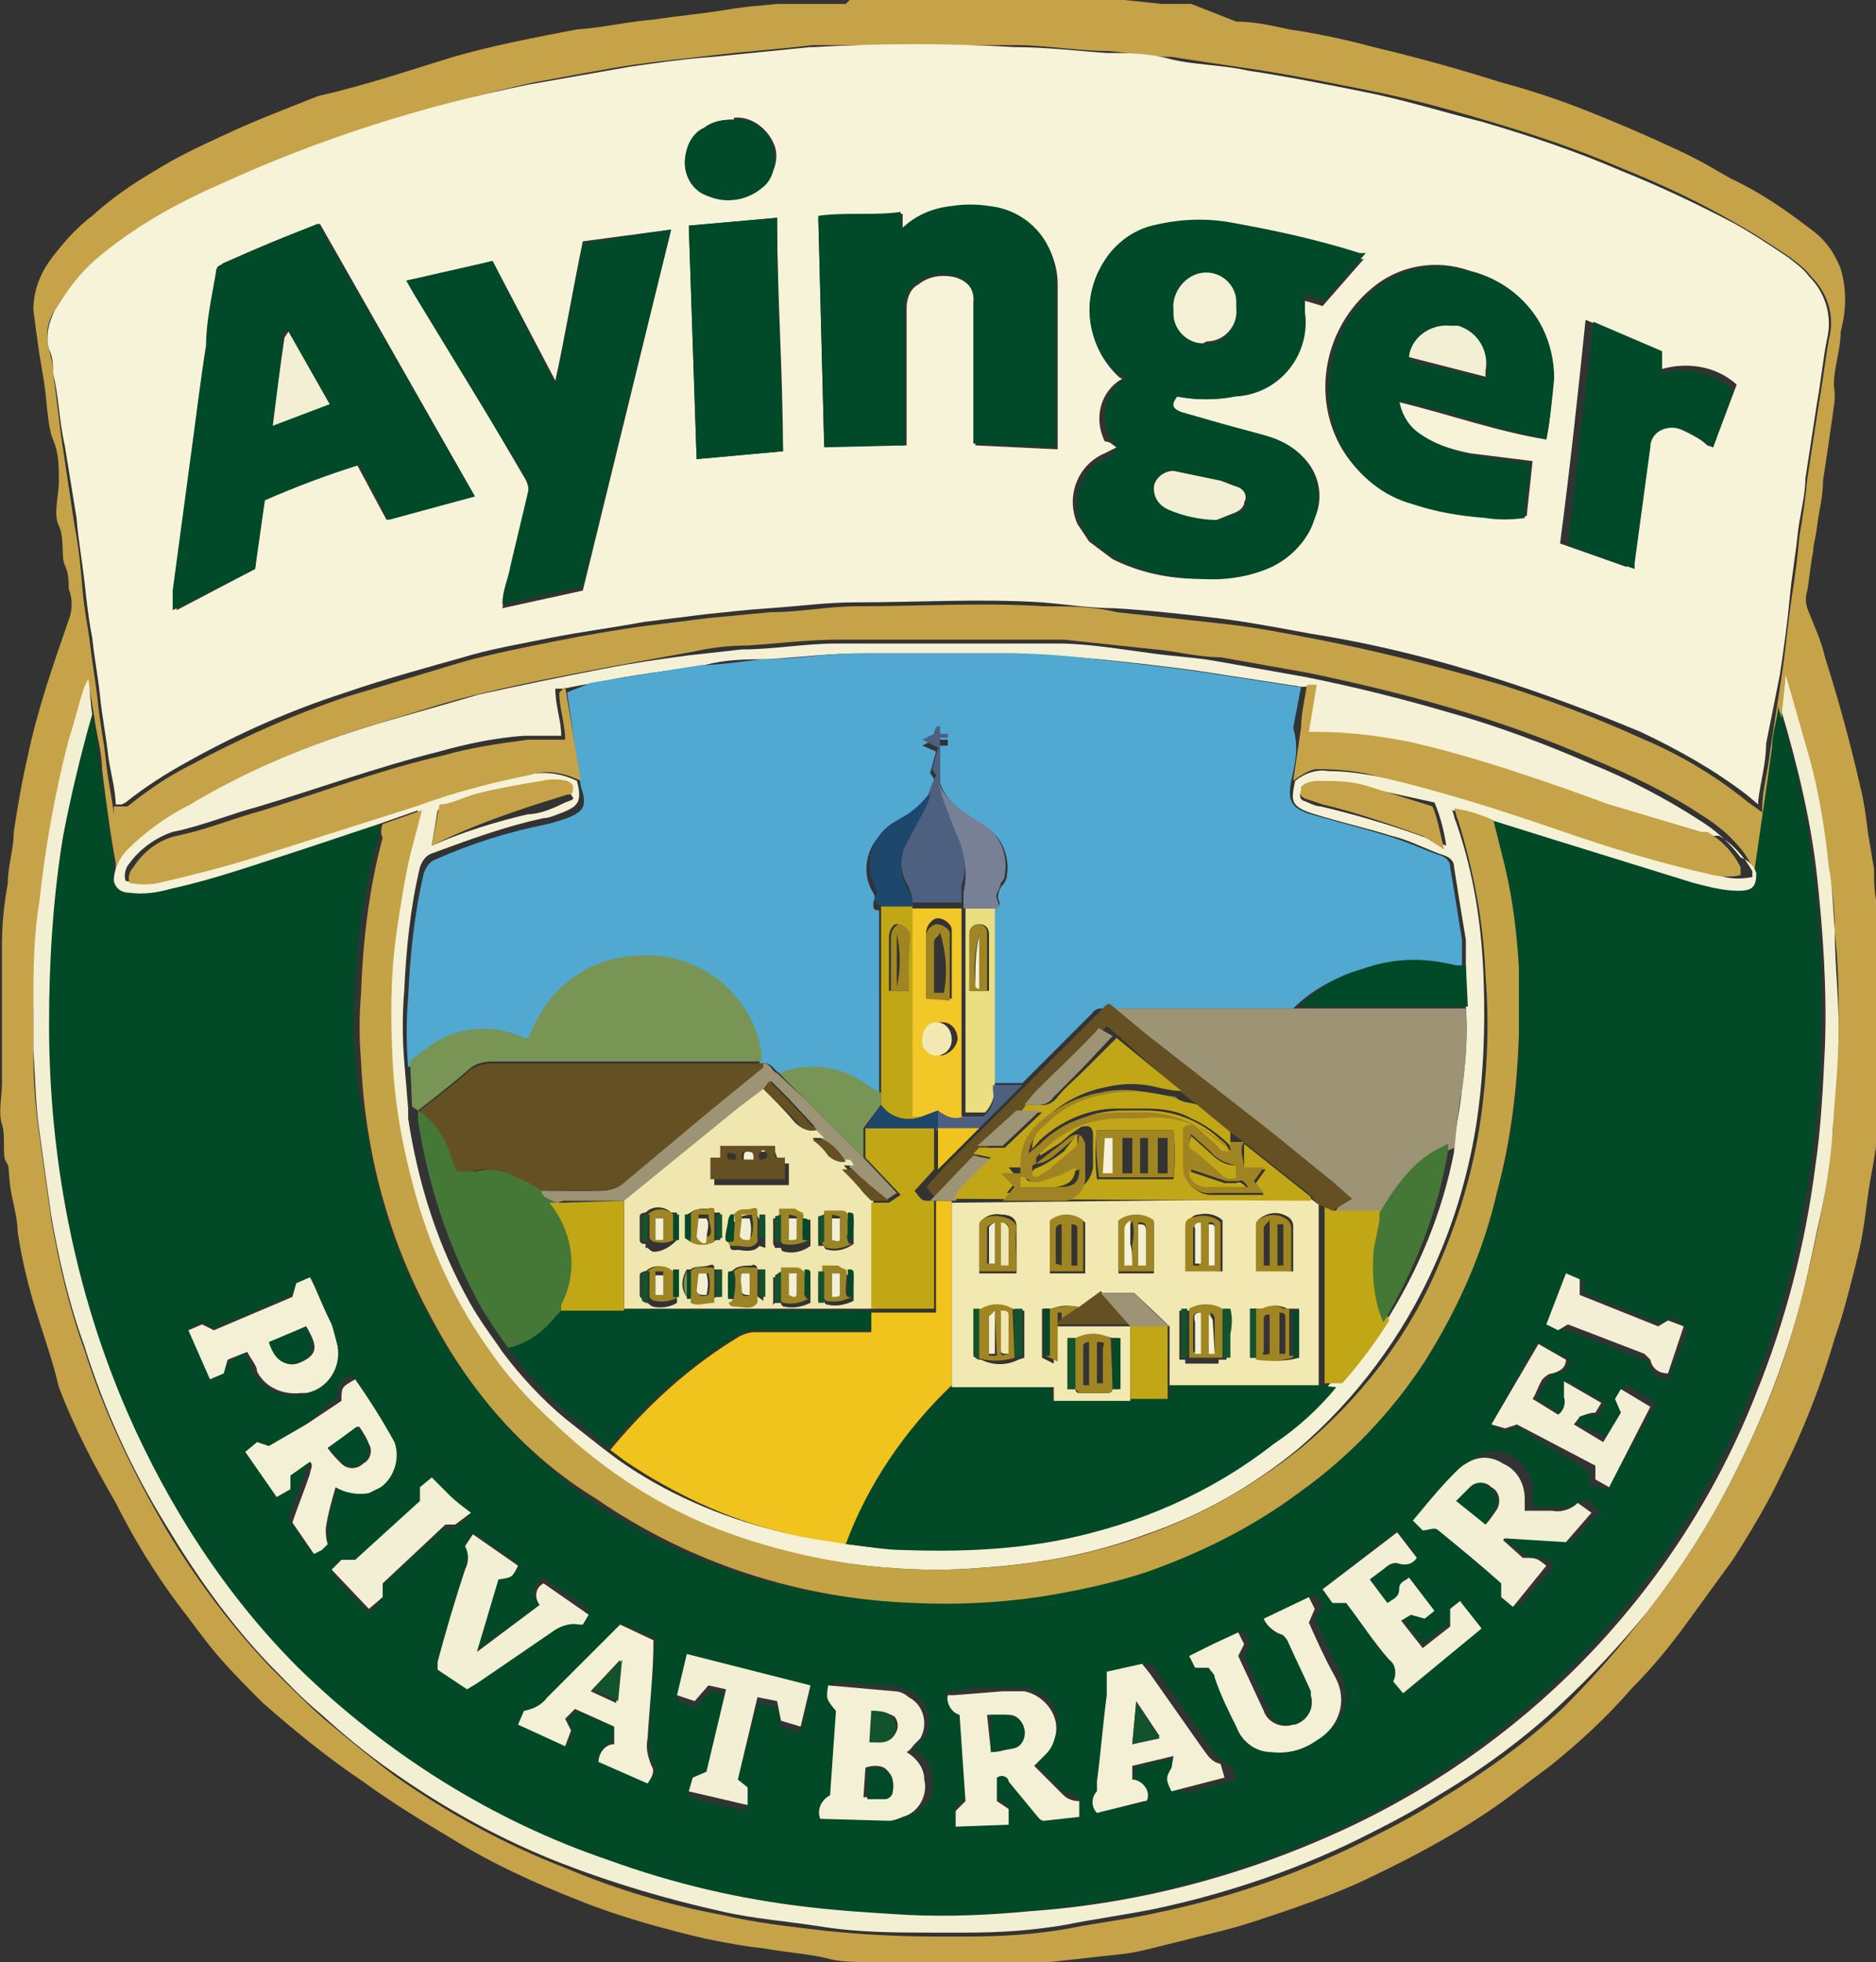 <?xml version="1.0" encoding="utf-8"?>
<!-- Generator: Adobe Illustrator 25.2.0, SVG Export Plug-In . SVG Version: 6.00 Build 0)  -->
<svg version="1.1" id="圖層_1" xmlns="http://www.w3.org/2000/svg" xmlns:xlink="http://www.w3.org/1999/xlink" x="0px" y="0px"
	 viewBox="0 0 95.6 100" style="enable-background:new 0 0 95.6 100;" xml:space="preserve">
<rect x="0" y="0" width="95.6" height="100" fill="#333333" stroke="none"/>
<style type="text/css">
	.st0{fill:#C6A348;}
	.st1{fill:#024928;}
	.st2{fill:#F7F3D9;}
	.st3{fill:#F5F1D6;}
	.st4{fill:#F3EFD3;}
	.st5{fill:#C4A246;}
	.st6{fill:#F4F0D5;}
	.st7{fill:#F3EFD4;}
	.st8{fill:#014A29;}
	.st9{fill:#51A8D1;}
	.st10{fill:#F1C31D;}
	.st11{fill:#9D9375;}
	.st12{fill:#789555;}
	.st13{fill:#457736;}
	.st14{fill:#C1A716;}
	.st15{fill:#12532D;}
	.st16{fill:#655023;}
	.st17{fill:#4D607F;}
	.st18{fill:#EADE81;}
	.st19{fill:#788096;}
	.st20{fill:#1D476B;}
	.st21{fill:#F2E8B1;}
	.st22{fill:#F0E6AF;}
	.st23{fill:#C1A718;}
	.st24{fill:#A08423;}
	.st25{fill:#F2C728;}
	.st26{fill:#A08523;}
	.st27{fill:#9A8425;}
</style>
<g id="圖層_2_2_">
	<g id="_0-ui_kits">
		<g id="logo_beer_ayinger">
			<path id="Path_31356" class="st0" d="M43.3,0h8.8c0,0,0,0,0.2,0h2.7h2.3l0,0l1.9,0.2c0.5,0,0.9,0,1.5,0L63,1.1
				c0.9,0,1.8,0.2,2.7,0.4C67.1,1.7,68.5,2,70,2.4c2.1,0.5,4.3,1.1,6.5,1.8c1.5,0.4,3,0.9,4.5,1.5c1.5,0.6,2.9,1.2,4.4,1.9
				c1.5,0.7,1.9,1,2.8,1.5c1.5,0.7,2.8,1.6,4.1,2.6c0.7,0.5,1.2,1.2,1.5,2c0.3,1,0.3,2.1,0,3.2c0,0.7-0.2,1.4-0.3,2.1
				c-0.1,0.7,0,0.8,0,1.2c0,0.4-0.2,1.5-0.3,2.3l-0.3,2c0,0.8-0.2,1.5-0.3,2.3c-0.1,0.8-0.2,0.9-0.2,1.3c-0.1,0.4-0.2,1.4-0.3,2
				c-0.1,0.3-0.1,0.6,0,0.9c0.3,0.8,0.7,1.6,0.9,2.5c0.7,2.2,1.3,4.4,1.8,6.6c0.2,0.8,0.3,1.6,0.4,2.4l0.3,1.8c0,0.6,0,1.3,0.2,2
				c0.2,0.7,0,1.4,0,2.1l0,0v6.6c0,0.1,0,0.2,0,0.3c0,0.6,0,1.2,0,1.7c0,1.1-0.2,2.1-0.4,3.2c-0.2,1.2-0.3,2.5-0.6,3.7
				s-0.7,2.9-1.2,4.3c-0.7,2.4-1.6,4.7-2.7,6.9c-0.7,1.5-1.6,3-2.5,4.4c-0.8,1.1-1.6,2.2-2.4,3.3c-0.8,1.1-1.7,2.2-2.7,3.2
				c-1.3,1.5-2.7,2.8-4.2,4l-2.4,1.8c-2.1,1.5-4.3,2.7-6.6,3.8c-1.4,0.7-2.8,1.2-4.2,1.7c-1.2,0.4-2.3,0.8-3.5,1.1s-2.4,0.6-3.6,0.9
				c-1.2,0.3-1.6,0.3-2.5,0.4l-2.7,0.3h-2.1l0,0h-6.6h-0.5c-0.8,0-1.5,0-2.2-0.2c-0.8-0.2-2.1-0.3-3.2-0.5c-1-0.1-2-0.3-3-0.5
				c-2.1-0.5-4.3-1.1-6.3-1.9c-2.3-0.9-4.5-1.9-6.6-3.2c-1.5-0.9-3-1.8-4.5-2.9c-1.8-1.2-3.5-2.6-5.1-4c-0.8-0.8-1.5-1.5-2.2-2.3
				c-0.7-0.8-1.4-1.8-2.1-2.7c-1.2-1.6-2.3-3.4-3.2-5.2c-1.1-1.9-2.1-3.8-2.9-5.9c-0.3-1.3-0.8-2.7-1.2-4s-0.7-2.6-0.9-3.9
				c0-0.8-0.3-1.6-0.4-2.5c-0.1-0.9,0-0.8-0.2-1.1s0-1.3-0.2-1.9s0-1.4,0-2.1l0,0v-6.8c0,0,0-0.2,0-0.2c0-1.1,0.1-2.1,0.3-3.2
				c0-0.9,0.3-1.7,0.3-2.6c0.2-1.3,0.4-2.5,0.7-3.8c0.5-2.4,1.3-4.7,2.1-7c0.2-0.5,0.2-1.1,0-1.6c0-0.4,0-0.8-0.2-1.2
				c-0.2-0.4,0-1.4-0.3-2S3,25.3,3,24.5s0-1.4-0.3-2.1s-0.3-2.1-0.5-3.2L2,18c-0.1-0.7-0.2-1.4-0.3-2.2c0-0.9,0.3-1.8,0.9-2.6
				c0.6-0.8,1.3-1.6,2.1-2.2c1-0.9,2-1.6,3.2-2.3C9,8,10.3,7.4,11.6,6.8c1.5-0.7,3.1-1.3,4.6-1.9c2.6-0.6,4.6-1.3,6.9-2
				c2.1-0.6,4.2-1,6.3-1.4C30.8,1.4,32,1.1,33.3,1c1.3-0.2,2.5-0.3,3.7-0.5s1.7-0.2,2.6-0.3h2.8h0.7L43.3,0z M89.5,44.5
				c-0.2-0.3-0.4-0.7-0.6-1c-0.6-0.8-1.3-1.4-2.1-1.9c-1.8-1.2-3.7-2.1-5.6-2.9c-2.3-1-4.8-1.9-7.2-2.6c-2.4-0.7-4.9-1.3-7.3-1.8
				l-4.5-0.8c-1.1,0-2.2-0.3-3.3-0.4l-4.7-0.5c-1.4,0-2.8,0-4.2,0c-2.4,0-4.8,0-7.2,0c-1.6,0-3.2,0.2-4.7,0.3
				c-0.9,0-1.8,0.1-2.7,0.3L31,34c-2.1,0.4-4.2,0.8-6.3,1.3c-2.1,0.5-3.5,1-5.2,1.5c-3.4,1-6.7,2.4-9.7,4.2
				c-1.1,0.6-2.2,1.4-3.2,2.3c-0.4,0.4-0.7,1-0.7,1.6c0-0.3,0-0.6,0-0.9c-0.3-1.6-0.5-3.2-0.7-4.8c0-0.9-0.3-1.8-0.4-2.7
				c-0.1-0.6-0.2-1.2-0.3-1.7l-0.2,0.3l-0.8,2.7c-0.7,2.7-1.2,5.5-1.5,8.4c-0.2,1.8-0.2,3.6-0.3,5.4c0,0.7,0,1.4,0,2.1
				c0,1.4,0.1,2.7,0.3,4.1c0.2,1.4,0.4,2.9,0.6,4.3c0.4,2.3,0.9,4.5,1.7,6.7c1,3.2,2.5,6.3,4.2,9.2c1.5,2.5,3.3,4.9,5.3,7
				c0.9,0.9,1.8,1.8,2.7,2.6c1.2,1,2.4,2,3.6,2.9c2.7,1.9,5.6,3.5,8.7,4.7c2.6,1.1,5.3,1.9,8,2.4c1.7,0.4,3.5,0.6,5.2,0.8
				c1.9,0.2,3.8,0.3,5.7,0.3h1.6c1.7,0,3.4-0.1,5.1-0.4c1.5-0.3,3.2-0.5,4.5-0.8c3.9-0.8,7.6-2.1,11.1-3.9c1.2-0.6,2.3-1.2,3.4-1.9
				c2.3-1.4,4.4-2.9,6.3-4.7c1.5-1.5,2.9-3.1,4.2-4.8c1.8-2.3,3.4-4.8,4.7-7.5c1.2-2.4,2.2-4.8,2.9-7.4c0.4-1.5,0.8-3,1.1-4.5
				c0.4-1.7,0.6-3.5,0.8-5.2c0-1.7,0.3-3.3,0.3-5s0-3.4-0.2-5.1c0-1.1-0.1-2.1-0.3-3.2c-0.2-1.9-0.6-3.9-1.1-5.7
				c-0.4-1.4-0.8-2.8-1.2-4.2H91l-0.2,1.9v0.2l-0.3,1.9C90.1,40.4,89.8,42.4,89.5,44.5z M5.9,41.1h0.3h0.3c1-0.8,2-1.5,3.2-2.1
				c2.6-1.4,5.3-2.6,8-3.5l6-1.8c1.5-0.4,3-0.7,4.5-1c1.5-0.3,3.2-0.6,4.7-0.8l3.2-0.4l3.2-0.3c1.5,0,2.9-0.3,4.4-0.3
				c3.2,0,6.3-0.2,9.5,0c1.3,0,2.5,0,3.7,0.3c1.8,0.2,3.7,0.4,5.5,0.6s3.2,0.5,4.8,0.8c3.1,0.6,6.2,1.4,9.3,2.3
				c2.5,0.8,4.9,1.7,7.3,2.8c1.9,0.8,3.7,1.9,5.3,3.2l0.7,0.5c0-0.1,0-0.1,0-0.2c0-0.9,0.3-1.9,0.4-2.9l0.6-3.9
				c0.2-1.3,0.3-2.6,0.5-3.9c0.2-1.3,0.3-2.1,0.4-3.2c0.2-1.1,0.3-1.9,0.4-2.9l0.6-3.9c0.2-1.1,0.3-2.1,0.5-3.2
				c0.3-1.1,0-2.3-0.9-3.2c-0.3-0.4-0.7-0.7-1.1-1c-0.9-0.6-1.8-1.2-2.7-1.7c-1.9-1.1-3.8-2-5.8-2.8c-2.3-1-4.7-1.8-7.1-2.5
				c-2-0.6-3.9-1.1-5.9-1.5c-2-0.4-4-0.8-6-1.1c-1.4-0.2-2.7-0.4-4-0.6c-1,0-2.1-0.2-3.2-0.3c-1.6,0-3.2-0.3-4.7-0.3
				c-3.4,0-6.8,0-10.2,0h-0.2c-1.6,0.2-3.2,0.3-4.9,0.5c-1.7,0.2-2.8,0.3-4.2,0.5c-1.4,0.2-3.4,0.6-5.1,0.9
				c-2.7,0.6-5.3,1.3-7.9,2.1c-2.7,0.9-5.4,1.9-8.1,3.2c-2.3,0.9-4.4,2.2-6.3,3.8c-0.8,0.7-1.6,1.6-2.1,2.5c-0.4,0.6-0.5,1.3-0.3,2
				c0.1,0.4,0.2,0.8,0.2,1.2c0.2,1.3,0.3,2.5,0.5,3.8l0.6,4c0.2,1,0.3,2,0.4,3.2s0.3,2,0.4,2.9c0.1,0.9,0.3,2,0.4,3s0.3,1.9,0.4,2.9
				c0.1,1,0.3,1.8,0.4,2.7V41.1z"/>
			<path id="Path_31357" class="st1" d="M4.7,36.4c0.2,0.9,0.3,1.8,0.4,2.7c0.3,1.6,0.5,3.2,0.7,4.8c0,0.3,0,0.6,0,0.9
				c0,0.5,0.4,0.6,0.8,0.6c0.7,0.1,1.4,0,2.1-0.2c2.3-0.5,4.5-1.3,6.7-2l3.9-1.3c0,0.2,0,0.5,0,0.7c-0.7,2.5-1.1,5.2-1.2,7.8
				c-0.1,1.2-0.1,2.3,0,3.5c0.1,1.3,0.3,2.6,0.6,3.8c0.5,3.3,1.6,6.5,3.2,9.5c2,3.6,4.8,6.8,8.1,9.2c4.8,3.3,10.4,5.1,16.2,5.2
				c2.1,0.1,4.2,0,6.3-0.3c1.9-0.3,3.8-0.7,5.6-1.3c2.9-0.9,5.6-2.3,8-4.1c2.5-1.8,4.6-4,6.3-6.5c1.7-2.6,3-5.5,3.9-8.6
				c0.7-2.6,1.1-5.2,1.1-7.9c0-1.2,0-2.4,0-3.6c-0.2-1.8-0.5-3.5-0.9-5.2c-0.2-0.8-0.4-1.6-0.6-2.4l3.2,1c2.4,0.8,4.7,1.5,7.1,2.2
				c0.7,0.2,1.5,0.3,2.3,0.4c0.7,0,0.8-0.2,0.9-0.9c0.3-2.1,0.6-4.1,0.9-6.3c0-0.6,0.2-1.2,0.3-1.9c0-0.1,0-0.1,0-0.2l0,0
				c0.9,2.7,1.5,5.5,1.8,8.4c0.4,2.9,0.5,5.7,0.4,8.6c0,2.1-0.2,4.1-0.5,6.3c-0.5,3.9-1.5,7.8-3,11.5C85.4,80.7,78,88.6,68.5,93.1
				c-5.1,2.4-10.6,3.9-16.3,4.3c-2.1,0.2-4.2,0.3-6.3,0.2c-1.7,0-3.4-0.1-5.1-0.4c-3.4-0.4-6.7-1.3-9.9-2.4
				c-5.9-2-11.3-5.4-15.8-9.8c-3.7-3.7-6.7-8.1-8.7-13c-2.6-6.3-3.9-13-3.9-19.7c-0.1-3.2,0.2-6.3,0.7-9.5C3.5,40.6,4,38.5,4.7,36.4
				z M48.7,93.1l2.7-0.2v-0.8l-0.6-0.5v-1.2c0.3-0.2,0.4,0,0.6,0.2l1.4,1.7c0,0,0.3,0.3,0.4,0.3s1.2,0,1.8-0.2v-0.8
				c-0.3-0.1-0.5-0.2-0.8-0.3c-0.5-0.4-1-1-1.5-1.5l0.6-0.6c0.8-0.8,0.8-2,0-2.7c-0.3-0.2-0.6-0.4-1-0.5c-0.4,0-0.8,0-1.2,0
				c-0.8,0-1.6,0-2.4,0.2h-0.4c-0.1,0.4,0.2,0.9,0.6,1.1l0.3,4.3l-0.5,0.5L48.7,93.1z M16.7,78.7c0-0.3,0-0.5,0-0.8
				c0-0.7,0.3-1.4,0.5-2.1c0.5,0.3,1,0.4,1.5,0.3c1-0.3,1.6-1.3,1.4-2.3c-0.1-0.2-0.1-0.3-0.2-0.5c-0.6-1.1-1.3-2.2-2-3.2
				c-0.6,0.3-0.6,0.3-0.7,1.1l-1.6,1.4l-1.8,1.2l-0.6-0.2l-0.6,0.4l1.5,2.2l0.6-0.5v-0.6l0.9-0.8c0.3,0.2,0.2,0.4,0,0.6l-0.9,2.5
				l1.1,1.6l0.6-0.2C16.4,79,16.7,78.7,16.7,78.7z M76.7,78.5c0,0,0.2-0.2,0.3-0.2l3.2,0.2l1.3-1.5l-0.7-0.6
				c-0.4,0.3-0.8,0.5-1.3,0.4c-0.5,0-1,0-1.4,0v-0.8c0-0.8-0.4-1.4-1.1-1.8c-0.6-0.4-1.4-0.3-1.9,0.2c-0.2,0.1-0.4,0.3-0.6,0.5
				c-0.5,0.6-1,1.2-1.6,1.8s-0.3,0.4-0.6,0.7l0.6,0.5c0.3-0.1,0.6-0.1,0.8,0l3.2,2.7v0.7l0.6,0.5l1.7-2c-0.6-0.5-0.6-0.5-1.2-0.4
				L76.7,78.5z M42,92.7h3.7c0.2,0,0.5-0.1,0.7-0.2c0.8-0.3,1.3-1.1,1.1-1.9c0-0.6-0.4-1.2-1-1.4l0.4-0.4c0.6-0.6,0.6-1.6,0-2.2
				c0,0,0,0,0,0c-0.1-0.1-0.2-0.2-0.3-0.3c-0.2-0.1-0.4-0.2-0.7-0.3l-3.4-0.3c0,0.7,0,0.7,0.4,1.3l-0.5,4.5
				c-0.5,0.2-0.7,0.7-0.6,1.2c0,0,0,0,0,0L42,92.7z M64.6,82.5c0,0.5,0.3,0.8,0.8,0.8c0.5,0,0.2,0.2,0.3,0.3
				c0.4,0.9,0.8,1.7,1.2,2.6c0.3,0.6,0.1,1.3-0.5,1.6h-0.2c-0.5,0.3-1.2,0.1-1.5-0.4v-0.2l-1.3-2.8l0.3-0.6l-0.3-0.7L62,83.7
				l-1.2,0.6l0.3,0.6h0.7c0,0.2,0,0.3,0.3,0.5c0.4,0.8,0.7,1.6,1.1,2.4c0.3,0.8,1,1.3,1.8,1.3c0.8,0.1,1.6-0.1,2.3-0.6
				c1.2-0.6,1.6-2.1,1-3.2c0,0,0,0,0-0.1l0,0c-0.5-0.9-0.9-1.8-1.3-2.7l0.4-0.7L67,81.3L64.6,82.5z M31.8,82.8l-3.7,3.7
				c-0.3,0.4-0.7,0.7-1.2,0.8l-0.3,0.7l2.3,1l0.3-0.7l-0.3-0.6l0.5-0.5l2,0.9v0.7c-0.6,0-0.7,0.4-0.8,0.9l2.5,1.1
				c0.2-0.3,0.4-0.5,0.2-0.9c-0.2-0.4-0.3-0.9-0.2-1.4c0-1.7,0.2-3.3,0.3-5L31.8,82.8z M58.5,91.8c0.1-0.4-0.1-0.9-0.5-1h-0.2v-0.7
				l2.1-0.5l0.4,0.6c-0.3,0.6-0.3,0.6,0,1.2l2.7-0.7L62.7,90c-0.4-0.2-0.8-0.5-1-0.9c-0.9-1.3-1.7-2.5-2.6-3.7l-0.4-0.6l-1.9,0.4
				c0,0.4,0,0.8,0,1.1c0,1.5-0.3,2.9-0.5,4.4c0,0.2,0,0.4,0,0.5c-0.3,0.3-0.3,0.8,0,1.1L58.5,91.8z M27.5,81.8l-3.2,2.3l0,0l1.1-3.7
				c0.7,0,0.7,0,1-0.7l-2.3-1.6l-0.4,0.6c0.2,0.4,0.2,0.8,0,1.2c-0.5,1.5-0.9,3.2-1.4,4.7c0,0,0,0.3,0,0.4l1.5,1l0.5-0.3
				c1.3-0.9,2.6-1.7,3.8-2.6c0.4-0.3,0.9-0.5,1.4-0.4h0.2l0.3-0.7l-2.3-1.6c-0.4,0.2-0.6,0.7-0.4,1.1c0,0,0,0,0,0l0,0L27.5,81.8z
				 M79.8,69.2l-1.5-0.8L76,72.6l0.7,0.4l0.6-0.3L81,75v0.7l0.9,0.2l2.5-4.4l-1.5-0.9l-0.3,0.5l0.3,0.7L82,73.3l-1.6-0.7
				c0-0.2,0.2-0.4,0.3-0.5h0.8l0.3-0.6l-1.9-1.1c0,0.3-0.2,0.6,0,0.8c0.1,0.3,0,0.7-0.3,0.9l-1.3-0.8c0.2-0.4,0.4-0.7,0.6-1
				c0.1-0.2,0.2-0.3,0.4-0.3c0.4,0,0.6-0.3,0.7-0.7L79.8,69.2z M71.5,86.2l4-3.2l-1.1-1.4l-0.5,0.4v0.7l-1.4,1.1l-1.1-1.4l0.5-0.3
				l0.7,0.2l0.5-0.2l-1.3-1.7c-0.3,0.2-0.5,0.3-0.5,0.6s-0.2,0.6-0.6,0.7l-0.9-1.2c0.3-0.2,0.5-0.4,0.8-0.6c0.2-0.2,0.5-0.2,0.7-0.2
				c0.3,0.1,0.7-0.1,0.9-0.4l-1-1.3L67.4,81l0.5,0.6h0.7c0.8,1,1.5,2,2.2,2.9c0.3,0.3,0.4,0.8,0.2,1.1L71.5,86.2z M11.6,69.5
				l0.9-0.6c0,0.3,0.3,0.7,0.4,1c0.4,0.8,1.3,1.3,2.2,1.2c1.1,0,2-1,2-2.1c0-0.1,0-0.2,0-0.3c-0.1-0.4-0.2-0.7-0.3-1.1l-0.9-2
				c0-0.2,0-0.3-0.2-0.4l-0.6,0.3L14.9,66l-4,1.7l-0.6-0.3l-0.7,0.3l1.1,2.5l0.7-0.3L11.6,69.5z M35.1,91.6l2.9,0.7v-0.9l-0.5-0.4
				l1.1-4.2l1,0.2l0.2,1l1,0.3l0.5-2.1l-6.3-1.6l-0.5,2.1l1,0.3l0.7-0.8l0.9,0.2l-1.1,4.2l-0.7,0.3L35.1,91.6z M79.9,67.8l3.9,1.5
				c0.1,0,0.2,0.1,0.3,0.3c0,0.5,0.4,0.6,0.9,0.7l1-2.5l-0.8-0.7l-0.5,0.4l-4-1.6v-0.6l-0.8-0.3l-1,2.5l0.7,0.3L79.9,67.8z
				 M21.4,76.6l-3.2,3.2h-0.7L17,80.3l1.8,1.9l0.6-0.6v-0.7l3.2-3h0.5l0.8-0.6l-1-0.9c-0.3-0.3-0.6-0.6-0.9-0.9l-0.6,0.4L21.4,76.6z
				"/>
			<path id="Path_31358" class="st2" d="M5.9,41.1c0-0.9-0.3-1.8-0.4-2.7c-0.1-0.9-0.3-1.9-0.4-2.9s-0.3-2-0.4-3
				c-0.2-1-0.3-2-0.4-2.9s-0.3-2-0.4-3.2l-0.6-3.7C3,21.4,3,20.2,2.7,19c0-0.4,0-0.8-0.2-1.2c-0.2-0.7,0-1.4,0.3-2
				c0.6-1,1.3-1.9,2.1-2.6c1.9-1.6,4-2.8,6.3-3.8c5-2.3,10.3-4,15.8-5.1l5.1-0.9c1.4-0.2,2.8-0.4,4.2-0.5l5-0.5h0.2
				c3.4-0.2,6.8-0.2,10.2,0c1.6,0,3.2,0.2,4.7,0.3c1,0,2.1,0,3.2,0.3s2.7,0.3,4,0.6c2,0.3,4,0.7,6,1.1s3.9,1,5.9,1.5
				c2.4,0.7,4.8,1.5,7.1,2.5c2,0.8,3.9,1.7,5.8,2.7c0.9,0.5,1.8,1.1,2.7,1.7c0.4,0.3,0.8,0.6,1.1,1c0.8,0.8,1.2,2,0.9,3.2
				c-0.2,1-0.3,2.1-0.5,3.2L92,24.4c0,0.9-0.3,1.9-0.4,2.9c-0.1,1-0.3,2.1-0.4,3.2c-0.1,1.1-0.3,2.6-0.5,3.9L90,37.9
				c0,1-0.3,2-0.4,2.9c0,0.1,0,0.1,0,0.2l-0.6-0.5c-1.7-1.3-3.5-2.3-5.4-3.2c-2.4-1-4.8-1.9-7.3-2.7c-3.1-1-6.3-1.8-9.5-2.3
				c-1.6-0.3-3.2-0.6-4.8-0.8c-1.7-0.2-3.5-0.4-5.2-0.5c-1.2,0-2.5-0.2-3.7-0.3c-3.2-0.2-6.3,0-9.5,0c-1.5,0-2.9,0.2-4.4,0.3
				s-2.1,0.2-3.2,0.3l-3.2,0.4c-1.6,0.3-3.2,0.5-4.7,0.8s-3.2,0.6-4.5,1c-1.4,0.4-4,1.1-6,1.8c-2.8,0.9-5.5,2.1-8,3.5
				c-1.1,0.6-2.2,1.3-3.2,2.1l-0.2,0.1H5.9z M56.9,22.8l-0.6,0.3c-1.4,0.6-2,2.2-1.4,3.6c0.2,0.3,0.4,0.6,0.6,0.9
				c0.4,0.3,0.8,0.6,1.2,0.9c1.4,0.7,2.9,1,4.4,1c1.2,0.1,2.4-0.2,3.6-0.6c1.1-0.4,1.9-1.4,2.3-2.5c0.5-1.1,0.2-2.4-0.7-3.2
				c-0.5-0.5-1.2-0.8-1.9-1l-2.2-0.6c-0.7-0.2-1.4-0.3-2.1-0.6s-0.5-0.3-0.2-0.8c1,0.2,2,0.2,3,0c2.1-0.2,3.6-2,3.5-4v-0.9l1,0.3
				l2.1-2.4h-0.3c-2.2-0.8-4.5-1.3-6.8-1.7c-1.3-0.2-2.6-0.2-3.8,0.2c-1.2,0.3-2.2,1.2-2.7,2.3c-0.7,1.7-0.4,3.7,1,5.1
				c0.1,0.1,0.2,0.2,0.3,0.2c-1.1,0.6-1.5,2-0.9,3.2C56.6,22.5,56.7,22.7,56.9,22.8z M24.2,25.3l-7.9-13.9c-1.7,0.6-3.3,1.3-4.9,2
				c-0.2,0.1-0.3,0.3-0.3,0.4c0,1.2-0.3,2.5-0.5,3.7l-0.8,5.8L9,30.1v1l4-2.1l0.4-3.5c1.6-0.7,3.2-1.3,4.8-1.8l1.5,2.8L24.2,25.3z
				 M42,22.7h4.2c0,0,0-0.3,0-0.4c0-2.2,0-4.4,0-6.6c0-0.5,0.2-1,0.6-1.2c0.5-0.4,1.1-0.5,1.7-0.4c0.7,0.1,1.3,0.7,1.2,1.4l0,0v0.7
				c0,1.9,0,3.9,0,5.8c0,0.2,0,0.4,0,0.7l4.2,0.2v-2.7c0-1.9,0-3.8,0-5.7c0-2-1.5-3.7-3.4-3.9c-0.6-0.1-1.3-0.1-1.9,0
				c-1,0.1-1.9,0.5-2.6,1.2v-0.9c-1.5,0-2.8,0-4.3,0.2L42,22.7z M25.1,13.3l-4.2,1.1l0.4,0.7l5.4,9.2c0.2,0.3,0.3,0.7,0.2,1
				c-0.3,1.3-0.6,2.5-0.9,3.8c0,0.6-0.3,1.2-0.4,1.9l4.1-0.9l4.5-18.4l-4.5,0.6c-0.5,2.4-0.9,4.8-1.4,7.1l0,0L25.1,13.3z M78.8,22.4
				c0.2-1,0.3-2.1,0.3-3.2c0-0.9-0.2-1.8-0.6-2.6c-0.7-1.4-2-2.4-3.6-2.8c-1.7-0.6-3.6-0.3-5,0.9c-2.4,2-3.1,5.5-1.5,8.2
				c0.8,1.3,2,2.3,3.5,2.7c1.2,0.4,2.5,0.6,3.8,0.7c0.7,0.1,1.4,0.1,2.1,0l0.3-2.8l-3.2-0.4c-1-0.2-1.9-0.5-2.7-1.1
				c-0.5-0.4-0.8-0.9-0.9-1.5C73.8,21.1,76.3,22,78.8,22.4L78.8,22.4z M87.3,22.8l1.2-3.2c-1.1-1-2.7-1.2-4.1-0.7v-1.1l-3.6-1.5
				c-0.4,3.9-0.8,7.6-1.3,11.4l3.4,1.2c0-0.1,0-0.2,0-0.3l0.8-5.9c0-0.6,0.5-1,1-1l0,0c0.4,0,0.8,0.1,1.2,0.3
				c0.4,0.2,0.8,0.4,1.1,0.7L87.3,22.8z M39.6,11.1l-4.5,0.4l0.4,11.9l4.4-0.4C39.9,19,39.6,15,39.6,11.1z M37.3,6.1
				c-0.5,0-1,0.1-1.4,0.4c-0.6,0.4-1,1.1-1,1.8c0,0.8,0.5,1.4,1.2,1.7c0.9,0.3,1.9,0.1,2.7-0.5c0.6-0.5,0.9-1.3,0.7-2
				c-0.3-0.9-1.2-1.6-2.1-1.5V6.1z"/>
			<path id="Path_31359" class="st3" d="M89.5,44.5c0,0.7-0.2,0.9-0.9,0.9c-0.8,0-1.5-0.2-2.3-0.4l-7.1-2.2l-3.2-1
				c-0.6-0.2-1.3-0.4-2-0.5c0.1,0.2,0.1,0.4,0.2,0.6c0.9,2.6,1.3,5.2,1.4,7.9c0.1,2.6,0,5.2-0.4,7.7c-0.4,2.4-1.1,4.8-2.1,7
				c-1.6,3.6-4,6.8-6.9,9.3c-2.3,1.9-4.9,3.4-7.8,4.4c-2.7,1-5.4,1.5-8.3,1.7c-2.3,0.2-4.5,0.1-6.8-0.2c-2.1-0.3-4.1-0.8-6.1-1.5
				c-3.4-1.2-6.6-3.1-9.3-5.5c-1.2-1.1-2.2-2.3-3.2-3.6c-1.7-2.6-3-5.4-3.8-8.4c-0.6-2.2-1-4.5-1.1-6.8c-0.1-2.1-0.1-4.2,0.2-6.3
				c0.2-1.3,0.4-2.7,0.7-4c0.2-0.7,0.4-1.5,0.6-2.3l-2,0.7l-3.9,1.3c-2.2,0.7-4.4,1.5-6.7,2c-0.7,0.2-1.4,0.3-2.1,0.2
				c-0.4,0-0.7-0.2-0.8-0.6c0-0.6,0.3-1.2,0.7-1.6c0.9-0.9,2-1.7,3.2-2.3c3-1.8,6.2-3.1,9.5-4.1c1.7-0.5,3.5-1,5.2-1.5
				c1.8-0.4,4.2-0.9,6.3-1.3c1.5-0.3,2.9-0.5,4.4-0.7l2.7-0.3c1.6,0,3.2-0.3,4.8-0.3c2.4,0,4.8,0,7.2,0c1.4,0,2.8,0,4.2,0
				s3.2,0.3,4.7,0.5c1.5,0.2,2.2,0.2,3.3,0.4l4.5,0.8c2.5,0.5,4.9,1.1,7.3,1.8c2.5,0.7,4.9,1.6,7.2,2.6c2,0.8,3.9,1.8,5.6,2.9
				c0.8,0.5,1.5,1.1,2.1,1.9C89.2,43.9,89.4,44.2,89.5,44.5z M70.6,67.4L70.6,67.4c1.7-2.7,2.9-5.6,3.5-8.7l0,0c0-1,0.3-2,0.4-3.2
				c0.2-1.4,0.3-2.8,0.2-4.2v-2c0-0.5,0-0.9,0-1.4c-0.2-1.2-0.4-2.4-0.6-3.7c0-0.3-0.2-0.5-0.5-0.6c-0.9-0.3-1.8-0.8-2.7-1
				c-0.9-0.3-2.6-0.7-3.9-1.1c-1.3-0.4-1.2-0.7-1-1.7c0.5-0.4,1.1-0.6,1.7-0.5c1.1,0,2.1,0.2,3.2,0.4c3.2,0.7,6.1,1.7,9.1,2.7
				c2.6,0.9,5.2,1.7,7.9,2.3c0.4,0.1,0.9,0.1,1.4,0c0-0.1,0-0.2,0-0.3c-0.4-0.7-1-1.4-1.7-1.8h-0.3L82,41.1
				c-3.4-1.1-6.8-2.3-10.2-3.2c-1.5-0.4-3.1-0.5-4.7-0.5h-0.5L67,35h-0.5h-0.2l-3.9-0.6c-1.8-0.3-3.6-0.5-5.4-0.7s-3.5-0.3-5.2-0.4
				c-2.6,0-5.3,0-7.9,0c-1.6,0-3.2,0.2-4.8,0.3c-1,0-2.1,0-3.2,0.3c-1.9,0.3-3.7,0.5-5.6,0.9c-0.6,0.1-1.1,0.2-1.6,0.3h-0.4
				c0,0.9,0.3,1.6,0.3,2.4c-0.6,0-1.3,0-1.9,0c-1.4,0.1-2.9,0.4-4.3,0.8c-3.2,0.8-6.2,1.9-9.2,2.8c-1.5,0.4-2.9,1-4.4,1.3
				c-0.9,0.3-1.7,0.9-2.2,1.6c-0.2,0.2-0.3,0.6-0.2,0.9c0.5,0.1,1,0.1,1.5,0c1.6-0.4,3.2-0.8,4.9-1.3l8.2-2.6
				c1.9-0.7,3.9-1.2,5.8-1.5c0.9-0.2,1.8-0.1,2.6,0.3c0.3,1.1,0,1.3-0.7,1.6c-0.3,0.1-0.7,0.3-1,0.3c-1.9,0.4-3.8,1.1-5.7,1.8
				c-0.3,0.1-0.5,0.4-0.6,0.7c-0.5,2.1-0.7,4.2-0.8,6.3c-0.1,1.2-0.1,2.4,0,3.6l0.2,2.4c0,0.2,0,0.3,0,0.5c0.5,3.3,1.5,6.5,3.2,9.5
				c0.4,0.7,0.9,1.4,1.4,2.1l0.2,0.3c0.9,1.2,2,2.4,3.2,3.4l1.9,1.5l0.8,0.6c2.4,1.7,5.2,2.9,8,3.6c1.1,0.3,2.2,0.4,3.2,0.6
				c1,0.2,1.9,0.3,2.9,0.3c2.7,0.2,5.4,0,8.1-0.6c4-0.8,7.7-2.5,10.9-4.9c1.2-0.8,2.2-1.8,3.2-2.9c0.9-1,1.7-2,2.4-3.2L70.6,67.4z
				 M73.1,40.9l-3.2-0.7c-0.8-0.2-1.7-0.3-2.6-0.3c-0.3,0-0.6,0.1-0.9,0.3c-0.2,0.2-0.2,0.5,0,0.6c0.3,0.1,0.6,0.3,0.9,0.3
				c1.7,0.4,3.4,0.9,5.1,1.5l1.3,0.5C73.6,42.4,73.4,41.6,73.1,40.9L73.1,40.9z M22,43.1L22,43.1c1.6-0.7,3.2-1.2,4.9-1.6
				c0.6,0,1.3-0.3,1.9-0.6c0.6-0.2,0.4-0.2,0.3-0.4c-0.1-0.2-0.2-0.3-0.3-0.4c-0.4-0.1-0.9-0.1-1.3,0c-1.2,0.2-2.3,0.5-3.5,0.7
				c-0.6,0-1.1,0.3-1.7,0.5L22,43.1z"/>
			<path id="Path_31360" class="st4" d="M4.7,36.4c-0.6,2.1-1.1,4.2-1.5,6.3c-0.5,3.1-0.7,6.3-0.7,9.5c0,6.8,1.3,13.6,4,19.8
				c2.1,4.8,5,9.3,8.7,13c4.5,4.4,9.9,7.8,15.8,9.8c3.3,1.2,6.7,2,10.2,2.4c1.7,0.2,3.4,0.3,5.1,0.4c2.1,0.1,4.2,0,6.3-0.2
				c5.6-0.4,11.1-1.9,16.2-4.3c9.5-4.5,16.9-12.4,20.7-22.1c1.5-3.7,2.5-7.6,3-11.5c0.3-2,0.4-4.1,0.5-6.2c0.1-2.9-0.1-5.8-0.4-8.6
				c-0.3-2.8-1-5.7-1.8-8.4l0,0l0.2-1.9l0,0c0.4,1.4,0.8,2.8,1.2,4.2c0.5,1.8,0.8,3.7,1,5.6c0.2,1,0.2,2.1,0.3,3.2
				c0,1.7,0.2,3.4,0.2,5.1c0,1.7-0.2,3.3-0.3,5c-0.1,1.7-0.4,3.5-0.8,5.2c-0.3,1.5-0.7,3.2-1.1,4.6c-0.7,2.5-1.7,5-2.9,7.4
				c-1.3,2.7-2.9,5.2-4.7,7.5c-1.3,1.6-2.8,3.2-4.3,4.6c-1.9,1.8-4.1,3.4-6.3,4.7c-1.1,0.7-2.2,1.3-3.4,1.9
				c-3.5,1.8-7.3,3.1-11.1,3.9c-1.5,0.3-3,0.5-4.5,0.8c-1.7,0.3-3.4,0.4-5.1,0.4c-0.5,0-1.1,0-1.6,0c-1.9,0-3.8,0-5.7-0.3
				s-3.5-0.4-5.2-0.8c-2.7-0.6-5.4-1.4-8-2.4c-3.1-1.2-6-2.8-8.7-4.7c-1.3-0.9-2.5-1.9-3.6-2.9c-1.2-1-1.8-1.7-2.7-2.6
				c-2-2.1-3.7-4.5-5.2-7c-1.8-2.9-3.2-6-4.2-9.2c-0.8-2.2-1.3-4.4-1.7-6.7c-0.2-1.4-0.4-2.9-0.6-4.3c-0.2-1.4-0.2-2.7-0.3-4.1
				c0-0.7,0-1.4,0-2.1c0-1.8,0-3.6,0.3-5.4c0.3-2.8,0.8-5.6,1.5-8.3c0.3-0.9,0.5-1.8,0.8-2.7l0.2-0.4C4.6,35.2,4.6,35.8,4.7,36.4z"
				/>
			<path id="Path_31361" class="st5" d="M19.5,42l2-0.7c-0.2,0.8-0.4,1.5-0.6,2.3c-0.3,1.3-0.5,2.6-0.7,4c-0.3,2.1-0.3,4.2-0.2,6.3
				c0.1,2.3,0.5,4.5,1.1,6.7c0.8,3,2.1,5.8,3.9,8.3c0.9,1.3,2,2.5,3.2,3.6c2.6,2.5,5.7,4.5,9.1,5.7c2,0.7,4,1.2,6.1,1.5
				c2.2,0.3,4.5,0.4,6.8,0.2c2.8-0.2,5.6-0.7,8.3-1.7c2.8-1,5.4-2.5,7.8-4.4c3-2.5,5.5-5.7,7-9.3c1-2.3,1.7-4.6,2.1-7.1
				c0.4-2.6,0.5-5.2,0.3-7.7c-0.1-2.7-0.6-5.3-1.4-7.9c-0.1-0.2-0.1-0.4-0.2-0.6c0.7,0.1,1.3,0.3,2,0.6l0.6,2.4
				c0.4,1.7,0.6,3.4,0.7,5.1c0,1.2,0,2.4,0,3.5c-0.1,2.7-0.4,5.3-1.1,7.9c-0.7,3.1-2,6-3.7,8.7c-1.7,2.6-3.8,4.8-6.3,6.6
				c-2.4,1.8-5,3.1-7.8,4.1c-1.8,0.6-3.7,1-5.6,1.3c-2.1,0.3-4.2,0.4-6.3,0.3c-5.8-0.2-11.4-2-16.2-5.3C26.8,74.2,24,71,22,67.2
				c-2.2-4-3.4-8.5-3.6-13.1c-0.1-1.2-0.1-2.3,0-3.5c0.1-2.7,0.4-5.3,1.1-7.9C19.4,42.5,19.4,42.3,19.5,42z"/>
			<path id="Path_31362" class="st6" d="M48.7,93.1v-0.8l0.5-0.5l-0.3-4.4c-0.4-0.1-0.7-0.6-0.6-1h0.3l2.5-0.2c0.4,0,0.8,0,1.1,0
				c1,0.2,1.8,1.2,1.6,2.2c0,0,0,0,0,0c-0.1,0.4-0.2,0.7-0.5,1L52.7,90c0.5,0.5,1,1,1.5,1.5c0.2,0.2,0.5,0.3,0.8,0.3v0.8l-1.8,0.2
				c-0.2,0-0.3-0.2-0.4-0.3l-1.4-1.7c0-0.2-0.3-0.4-0.6-0.2v1.2l0.6,0.4v0.8L48.7,93.1z M50.5,89.3c0.4,0,0.7-0.1,1-0.2
				c0.4-0.1,0.6-0.6,0.5-1c0,0,0,0,0,0l0,0c0-0.4-0.4-0.7-0.8-0.7c0,0,0,0,0,0h-0.9L50.5,89.3z"/>
			<path id="Path_31363" class="st6" d="M16.7,78.7L16.4,79l-0.4,0.2l-1.1-1.6c0.3-0.9,0.6-1.6,0.9-2.5c0-0.2,0.2-0.4,0-0.6l-1,0.7
				v0.7l-0.7,0.4L12.5,74l0.6-0.5l0.6,0.2l1.9-1.1l1.8-1.2c0-0.7,0-0.7,0.7-1.1c0.7,1,1.4,2.1,2,3.2c0.3,0.8,0,1.8-0.7,2.3l-0.6,0.3
				c-0.6,0.1-1.2,0-1.7-0.3c-0.2,0.7-0.4,1.4-0.5,2.1C16.6,78.1,16.6,78.4,16.7,78.7z M16.7,73.8c0.2,0.3,0.4,0.5,0.7,0.8
				c0.3,0.3,0.8,0.3,1.1,0c0.4-0.2,0.5-0.7,0.3-1l0,0c-0.1-0.3-0.3-0.6-0.5-0.9L16.7,73.8z"/>
			<path id="Path_31364" class="st7" d="M76.6,78.5l1,0.9c0.7,0,0.7,0,1.2,0.4l-1.7,2.1l-0.6-0.5v-0.7c-1-0.9-2.1-1.8-3.2-2.7
				c-0.2-0.2-0.5,0-0.8,0l-0.5-0.5l0.5-0.6c0.5-0.6,1-1.2,1.6-1.8c0.2-0.2,0.4-0.4,0.6-0.5c0.6-0.4,1.3-0.4,1.9,0
				c0.7,0.3,1.1,1,1.1,1.8V77h1.4c0.5,0.1,1-0.1,1.3-0.4l0.7,0.5l-1.3,1.5l-3.2-0.2C76.8,78.5,76.7,78.3,76.6,78.5z M75.7,77.7
				c0.2-0.2,0.4-0.5,0.6-0.8c0.2-0.4,0.1-0.9-0.3-1.1c-0.3-0.3-0.7-0.3-1,0l0,0c-0.2,0.2-0.5,0.4-0.7,0.7L75.7,77.7z"/>
			<path id="Path_31365" class="st6" d="M41.8,92.7c-0.2-0.5,0.1-1,0.5-1.2l0,0l0.3-4.3c-0.5-0.6-0.5-0.6-0.4-1.3l3.4,0.3
				c0.2,0,0.5,0.1,0.7,0.3c0.8,0.4,1,1.4,0.6,2.1c-0.1,0.1-0.2,0.2-0.3,0.3c-0.1,0.1-0.2,0.3-0.4,0.4c0.5,0.3,0.9,0.8,0.9,1.4
				c0.2,0.8-0.3,1.7-1.1,1.9c-0.2,0.1-0.5,0.2-0.7,0.2L41.8,92.7z M44.1,90.1l-0.1,1.5h1c0.2,0,0.4-0.2,0.4-0.4c0-0.6,0-1.2-0.8-1.2
				C44.6,90,44.3,90,44.1,90.1L44.1,90.1z M44.4,87.2v1.5c0.5,0,0.9,0.2,1.2-0.3c0.2-0.3,0.2-0.6,0-0.9
				C45.3,87.3,44.8,87.2,44.4,87.2L44.4,87.2z"/>
			<path id="Path_31366" class="st6" d="M64.4,82.5l2.3-1.1l0.3,0.6l-0.3,0.7c0.4,0.9,0.8,1.8,1.3,2.7c0.7,1.2,0.3,2.6-0.9,3.3
				c0,0,0,0,0,0l0,0c-0.7,0.5-1.5,0.7-2.3,0.6c-0.8,0-1.5-0.5-1.8-1.3c-0.4-0.8-0.8-1.6-1.1-2.5c0-0.2-0.2-0.3-0.3-0.5h-0.7
				l-0.3-0.6l1.2-0.6l1.3-0.6l0.3,0.6l-0.3,0.6l1.3,2.8c0.2,0.6,0.9,0.9,1.5,0.7H66c0.6-0.2,1-0.8,0.8-1.5c0,0,0,0,0,0
				c0,0,0,0,0-0.2c-0.4-0.9-0.8-1.7-1.2-2.6c0,0-0.2-0.3-0.3-0.3S64.6,83,64.4,82.5z"/>
			<path id="Path_31367" class="st6" d="M31.6,82.8l1.7,0.8c0,1.7-0.2,3.3-0.3,5c-0.1,0.5,0,0.9,0.2,1.4c0.2,0.3,0,0.6-0.2,0.9
				l-2.5-1.1c0-0.4,0.3-0.9,0.8-0.9V88l-2-0.9l-0.5,0.5l0.3,0.6L28.8,89l-2.4-1.1l0.3-0.7c0.5-0.1,0.9-0.3,1.2-0.7L31.6,82.8z
				 M31.6,84.6l-1.5,1.6l1.3,0.6L31.6,84.6z"/>
			<path id="Path_31368" class="st6" d="M58.3,91.8l-2.4,0.6c-0.3-0.3-0.3-0.8,0-1.1c0-0.2,0-0.3,0-0.5c0.2-1.5,0.3-2.9,0.5-4.4
				c0-0.4,0-0.8,0-1.2l1.8-0.4l0.4,0.5l2.6,3.7c0.3,0.4,0.5,0.8,1,0.9l0.2,0.7l-2.7,0.7c-0.3-0.6-0.3-0.7,0-1.2l0.1-0.6l-2.1,0.5
				v0.7c0.4,0,0.8,0.4,0.8,0.8c0,0,0,0,0,0C58.5,91.8,58.4,91.8,58.3,91.8z M57.7,88.9l1.4-0.4l-1.2-1.8L57.7,88.9z"/>
			<path id="Path_31369" class="st7" d="M27.5,81.8c-0.3-0.4-0.2-0.9,0.2-1.1l0,0l2.3,1.6l-0.3,0.5h-0.2c-0.5-0.1-1,0.1-1.4,0.4
				l-3.8,2.6l-0.5,0.3l-1.5-1c0-0.2,0-0.3,0-0.4c0.4-1.5,0.9-3.2,1.4-4.7c0.2-0.4,0.2-0.8,0-1.2l0.4-0.6l2.3,1.6
				c-0.3,0.6-0.3,0.6-1,0.7l-1.1,3.7l0,0L27.5,81.8z"/>
			<path id="Path_31370" class="st7" d="M79.8,69.3c0,0.4-0.3,0.6-0.7,0.7c-0.2,0-0.4,0.2-0.5,0.3c-0.2,0.3-0.3,0.7-0.5,1l1.3,0.8
				c0.3-0.2,0.4-0.6,0.3-0.9c0-0.2,0-0.5,0-0.8l1.9,1.1l-0.3,0.5c-0.3,0-0.5,0.1-0.8,0.2c0,0-0.2,0.3-0.3,0.4l1.5,0.9l0.9-1.5
				l-0.3-0.7l0.3-0.5l1.5,0.9L82,75.8l-0.7-0.4v-0.7l-4-2.1l-0.6,0.2l-0.7-0.2l2.4-4.1L79.8,69.3z"/>
			<path id="Path_31371" class="st7" d="M71.5,86.3L71,85.7c0.2-0.4,0.1-0.9-0.2-1.1c-0.8-0.9-1.5-2-2.2-2.9h-0.7L67.4,81l3.8-2.9
				l1,1.3c-0.2,0.3-0.5,0.4-0.9,0.3c-0.2-0.1-0.5,0-0.7,0.2l-0.8,0.6l0.9,1.2c0.3-0.2,0.6-0.3,0.6-0.7c0-0.4,0.3-0.4,0.5-0.6
				l1.3,1.7l-0.5,0.4l-0.7-0.2l-0.5,0.3l1.1,1.4l1.4-1.1v-0.9l0.5-0.4l1.1,1.4L71.5,86.3z"/>
			<path id="Path_31372" class="st6" d="M11.6,69.3L11.4,70l-0.7,0.3l-1.1-2.5l0.7-0.3l0.6,0.3l4-1.7l0.2-0.7l0.7-0.3l0.2,0.4
				c0.3,0.7,0.6,1.4,0.9,2c0.1,0.3,0.2,0.7,0.3,1.1c0.2,1.1-0.5,2.2-1.6,2.4h-0.3c-0.9,0.1-1.8-0.3-2.2-1.1c0-0.3-0.3-0.6-0.5-1
				L11.6,69.3z M15.6,67.6l-1.8,0.8c0.3,0.9,0.8,1.4,1.6,1S16.2,68.6,15.6,67.6L15.6,67.6z"/>
			<path id="Path_31373" class="st7" d="M35.1,91.3l0.2-0.7l0.7-0.3l1-4.2l-0.9-0.2l-0.7,0.8l-0.9-0.3l0.5-2.1l6.3,1.6l-0.5,2.1
				l-1-0.3l-0.2-1l-1-0.2l-1,4.2l0.5,0.4L38.1,92L35.1,91.3z"/>
			<path id="Path_31374" class="st7" d="M79.9,67.5l-0.5,0.3l-0.6-0.3l1-2.6l0.7,0.3V66l4,1.6l0.5-0.3l0.8,0.3L85,70
				c-0.4,0-0.8-0.2-0.9-0.7c-0.1-0.1-0.2-0.2-0.3-0.3L79.9,67.5z"/>
			<path id="Path_31375" class="st7" d="M21.4,76.5v-0.7l0.6-0.5l0.9,0.9c0.3,0.3,0.7,0.6,1.1,0.9l-0.8,0.6h-0.5l-3.2,3v0.7
				l-0.7,0.6l-1.9-2l0.5-0.5h0.7L21.4,76.5z"/>
			<path id="Path_31376" class="st8" d="M56.9,22.8c-0.8-0.9-0.8-2.3,0-3.2c0.2-0.2,0.3-0.3,0.5-0.4L56.9,19
				c-1.4-1.4-1.8-3.4-0.9-5.2c0.5-1.1,1.5-2,2.7-2.3c1.2-0.3,2.5-0.4,3.8-0.2c2.3,0.4,4.6,0.9,6.8,1.6h0.3l-2.1,2.4L66.5,15v0.9
				c0.3,2.1-1.2,4.1-3.4,4.3c0,0-0.1,0-0.1,0c-1,0.2-2,0.2-3,0c-0.3,0.4-0.3,0.6,0.2,0.8l2.1,0.6c0.7,0.2,1.5,0.4,2.2,0.6
				c0.7,0.2,1.3,0.5,1.8,1c0.8,0.8,1.1,2.1,0.7,3.2c-0.3,1.1-1.2,2-2.2,2.5c-1.1,0.5-2.4,0.7-3.6,0.6c-1.5,0-3.1-0.4-4.4-1.1
				c-0.4-0.2-0.8-0.5-1.1-0.8c-1.1-1.1-1.1-2.8,0-3.8c0,0,0,0,0,0c0.2-0.2,0.5-0.4,0.9-0.6L56.9,22.8z M61.3,17.5
				c0.9,0.1,1.6-0.6,1.7-1.5c0,0,0,0,0-0.1v-0.2c0.1-0.9-0.6-1.7-1.5-1.8h-0.2c-0.9,0.1-1.5,0.9-1.5,1.8l0,0
				C59.8,16.7,60.5,17.4,61.3,17.5L61.3,17.5z M62,26.5c0.3-0.1,0.7-0.2,1-0.3c0.4-0.1,0.6-0.5,0.5-0.9c-0.1-0.2-0.2-0.4-0.5-0.5
				c-0.3-0.1-0.5-0.3-0.8-0.3L59.9,24c-0.5-0.1-1,0.2-1.1,0.8c0,0,0,0,0,0l0,0c0,0.5,0.3,1,0.8,1.1C60.3,26.3,61.1,26.4,62,26.5
				L62,26.5z"/>
			<path id="Path_31377" class="st8" d="M24.2,25.3l-4.4,1.2l-1.5-2.8c-1.6,0.5-3.2,1.1-4.8,1.8L13,29l-4.2,2.1c0-0.3,0-0.7,0-1
				c0.3-2.2,0.6-4.5,0.9-6.7s0.5-3.9,0.8-5.8c0-1.2,0.3-2.5,0.5-3.7c0-0.2,0.1-0.4,0.3-0.4c1.6-0.8,3.2-1.4,4.9-2.1L24.2,25.3z
				 M13.9,21.6l2.8-1.1l-2.1-3.7c0,0-0.2,0.2-0.2,0.3C14.3,18.6,14.2,20.1,13.9,21.6z"/>
			<path id="Path_31378" class="st8" d="M42,22.8L41.7,11c1.4-0.2,2.8,0,4.2-0.2v0.9c0.7-0.7,1.6-1.1,2.6-1.2c0.6-0.1,1.3-0.1,1.9,0
				c2,0.2,3.5,1.9,3.4,3.9c0,1.9,0,3.8,0,5.7v2.7l-4.2-0.2c0-0.2,0-0.4,0-0.7c0-2,0-3.9,0-5.8v-0.7c0.1-0.7-0.5-1.4-1.2-1.4l0,0
				c-0.6-0.1-1.2,0-1.7,0.4c-0.4,0.3-0.7,0.8-0.6,1.3c0,2.2,0,4.4,0,6.6c0,0,0,0.2,0,0.4L42,22.8z"/>
			<path id="Path_31379" class="st8" d="M25.1,13.3l3.2,6.3l0,0c0.5-2.4,0.9-4.7,1.4-7.2l4.5-0.7l-4.5,18.2l-4.1,0.9
				c0-0.7,0.3-1.3,0.4-1.9c0.3-1.3,0.6-2.5,0.9-3.8c0.1-0.3,0-0.6-0.2-0.9l-5.6-9.2l-0.4-0.7L25.1,13.3z"/>
			<path id="Path_31380" class="st8" d="M78.8,22.4c-2.6-0.6-5-1.4-7.5-2c0.1,0.6,0.4,1.2,0.9,1.6c0.8,0.6,1.8,1,2.8,1.2
				c1,0.2,2,0.3,3,0.4l-0.3,2.8c-0.7,0.1-1.4,0.1-2,0c-1.3-0.1-2.5-0.3-3.7-0.7c-1.5-0.4-2.7-1.4-3.5-2.7c-1.5-2.8-0.8-6.2,1.5-8.2
				c1.4-1.2,3.3-1.5,5.1-0.9c1.5,0.4,2.8,1.4,3.5,2.8c0.4,0.8,0.6,1.7,0.6,2.6C79.1,20.3,79,21.4,78.8,22.4z M75.7,19.3
				c0.3-1-0.2-2.1-1.2-2.5h-0.2c-1-0.3-2,0.2-2.4,1.2c0,0,0,0,0,0v0.4L75.7,19.3z"/>
			<path id="Path_31381" class="st8" d="M87.3,22.8l-1.1-0.7c-0.3-0.2-0.7-0.3-1-0.3c-0.6,0-1.1,0.4-1.1,1c0,0,0,0,0,0l0,0l-0.8,5.9
				V29l-3.4-1.2l1.3-11.4l3.5,1.5v1.1c1.3-0.3,2.7,0,3.6,0.9L87.3,22.8z"/>
			<path id="Path_31382" class="st8" d="M39.6,11.1c0,4,0.2,7.9,0.3,11.9l-4.4,0.4l-0.4-11.9L39.6,11.1z"/>
			<path id="Path_31383" class="st8" d="M37.3,6.1c1-0.1,1.9,0.5,2.1,1.5c0.2,0.7,0,1.6-0.6,2c-0.7,0.6-1.8,0.8-2.7,0.4
				c-0.7-0.2-1.2-0.9-1.2-1.7c0-0.7,0.3-1.5,1-1.8C36.3,6.2,36.8,6.1,37.3,6.1z"/>
			<path id="Path_31384" class="st9" d="M65.8,39.8c-0.2,1,0,1.4,1,1.7c1,0.3,2.6,0.7,3.9,1.1s1.8,0.7,2.7,1
				c0.3,0.1,0.5,0.3,0.5,0.6c0.2,1.2,0.4,2.4,0.6,3.7c0,0.4,0,0.9,0,1.4H74c-1.6-0.4-3.3-0.4-4.9,0.2c-1.2,0.4-2.3,1-3.2,1.9h-9.8
				c-0.3,0-0.4,0.2-0.5,0.3l-3.5,3.5h-1.5c0-0.2,0-0.4,0-0.6v-8.3c0.3,0,0.4-0.2,0.3-0.4c-0.1-0.2,0-0.6,0.2-0.8
				c0.1-0.1,0.2-0.3,0.2-0.4c0.2-1.1-0.3-2.2-1.3-2.7l-0.9-0.6c-0.6-0.4-1-0.9-1.2-1.5c0,0,0-0.3,0-0.5c0-0.2,0-0.3,0-0.5
				c0-0.2,0-0.5,0-0.9h0.4c0,0,0-0.2,0-0.3h-0.4v-0.4c-0.3,0-0.2,0.3-0.3,0.4l-0.6,0.3l0.7,0.3l-0.3,1.1l0.2,0.3l-0.2,0.7v0.2l0,0
				c-0.4,0.5-0.9,1-1.5,1.3l-0.6,0.3c-1.1,0.7-1.5,2.2-0.8,3.3c0.1,0.2,0.1,0.3,0,0.5c0,0.3,0,0.4,0.3,0.4v9.3l-0.5-0.3
				c-1.3-1-3-1.3-4.5-0.7c-0.3,0-0.4-0.5-0.8-0.5h-0.3V54c-0.2-1.2-0.7-2.3-1.6-3.2c-1.2-1.3-2.9-2-4.6-1.8c-2.2,0-4.1,1.2-5.1,3.2
				c-0.2,0.3-0.3,0.7-0.5,1l0,0h-0.2c-1.4-0.7-3.1-0.6-4.5,0.2c-0.5,0.3-0.9,0.7-1.4,1c-0.1-1.2-0.1-2.4,0-3.6
				c0.1-2.1,0.3-4.2,0.8-6.3c0.1-0.3,0.3-0.6,0.6-0.7c1.8-0.8,3.7-1.4,5.7-1.8c0.4-0.1,0.7-0.2,1-0.3c0.7-0.3,1.1-0.5,0.7-1.6
				l-0.7-4.8c0.4-0.2,0.8-0.3,1.2-0.5c1.9-0.3,3.7-0.6,5.6-0.9c1,0,2.1-0.2,3.2-0.3c1.6,0,3.2-0.3,4.8-0.3h7.9
				c1.7,0,3.5,0.2,5.2,0.4c1.7,0.2,3.6,0.4,5.4,0.7l3.9,0.6h0.2l-0.4,2.1C66.2,38.1,66,38.9,65.8,39.8z"/>
			<path id="Path_31385" class="st1" d="M68.1,70.7c-0.9,1.1-2,2.1-3.2,2.9c-3.2,2.5-6.9,4.1-10.9,4.9C51.4,79,48.7,79.1,46,79
				c-0.9,0-1.9-0.2-2.9-0.3c1.2-3.1,3-5.9,5.5-8.1h5v0.7h6v-0.7h7.5L68.1,70.7z"/>
			<path id="Path_31386" class="st10" d="M48.5,70.6c-2.4,2.3-4.3,5.1-5.4,8.1c-1.1-0.2-2.2-0.3-3.2-0.6c-2.9-0.7-5.6-2-8-3.6
				l-0.8-0.6c1.9-2.3,4.1-4.3,6.6-5.8c0.2-0.1,0.5-0.2,0.7-0.2h6v-1l0,0h3.3v-5.7h0.8c0,1.4,0,2.8,0,4.2L48.5,70.6z"/>
			<path id="Path_31387" class="st11" d="M56.2,51.4h18.5c0.1,1.4,0,2.8-0.2,4.2c-0.2,1-0.3,2-0.4,3.2l0,0v-0.3
				c-0.7,0.3-1.3,0.7-1.8,1.2c-0.7,0.7-1.2,1.4-1.7,2.3h-2.1c-0.2,0-0.4,0-0.6,0l0.3-0.5l-0.9-0.8l-3.2-2.6l-3.2-2.5l-3.2-2.5
				L56.2,51.4z"/>
			<path id="Path_31388" class="st12" d="M20.9,54.1c0.4-0.4,0.9-0.7,1.3-1c1.4-0.8,3.1-0.9,4.5-0.2h0.2l0,0c0.2-0.3,0.3-0.7,0.5-1
				c1-1.9,2.9-3.1,5.1-3.2c3.1-0.2,5.8,1.9,6.3,4.9c0,0.2,0,0.3,0,0.5H25.1c-0.4,0-0.9,0.1-1.2,0.4c-0.8,0.7-1.7,1.4-2.6,2.1
				L21,56.4L20.9,54.1z"/>
			<path id="Path_31389" class="st8" d="M44.4,66.8v1h-6c-0.3,0-0.5,0.1-0.7,0.2c-2.5,1.5-4.8,3.5-6.7,5.8l-1.8-1.5
				c-1.2-1-2.2-2.2-3.2-3.4l-0.2-0.3c1-0.2,1.8-0.8,2.5-1.6c0.1-0.1,0.2-0.2,0.3-0.3L44.4,66.8L44.4,66.8z"/>
			<path id="Path_31390" class="st0" d="M28.8,35l0.8,4.8c-0.8-0.4-1.7-0.6-2.6-0.3c-2,0.4-3.9,0.9-5.8,1.6L13,43.7
				c-1.6,0.5-3.2,0.9-4.9,1.3c-0.5,0.1-1,0.1-1.5,0c-0.1-0.3,0-0.6,0.2-0.8c0.5-0.8,1.3-1.4,2.2-1.6c1.5-0.3,2.9-0.9,4.4-1.3
				c3.2-1,6.1-2.1,9.2-2.8c1.4-0.4,2.8-0.6,4.3-0.8c0.6,0,1.2,0,1.9,0c0-0.8-0.3-1.6-0.3-2.4L28.8,35z"/>
			<path id="Path_31391" class="st13" d="M28.6,66.8l-0.3,0.3c-0.6,0.8-1.5,1.4-2.4,1.6c-0.5-0.7-1-1.4-1.4-2.1
				c-1.6-2.9-2.7-6.2-3.2-9.5c0-0.2,0-0.3,0-0.5l0.4,0.2L22,57c0.7,0.6,1.2,1.4,1.5,2.3c0,0.1,0.1,0.3,0.2,0.4c0.2,0,0.4,0,0.6,0
				c0.8-0.2,1.6,0,2.3,0.3c0.4,0.2,0.9,0.4,1.3,0.7c0,0.3,0.3,0.4,0.5,0.6c1.2,1.4,1.5,3.5,0.6,5.2C28.8,66.6,28.7,66.7,28.6,66.8z"
				/>
			<path id="Path_31392" class="st0" d="M65.9,39.8l0.4-2.7c0-0.7,0.2-1.5,0.3-2.2h0.5l-0.4,2.4h0.4c1.6,0,3.1,0.2,4.7,0.5
				c3.5,0.8,6.9,2,10.2,3.2l4.7,1.4c0.1,0,0.2,0,0.3,0c0.7,0.4,1.3,1,1.7,1.8v0.4c-0.4,0.1-0.9,0.1-1.4,0c-2.7-0.6-5.3-1.4-7.9-2.3
				s-6-2-9.1-2.7c-1-0.3-2.1-0.4-3.2-0.4C66.8,39.2,66.3,39.5,65.9,39.8z"/>
			<path id="Path_31393" class="st14" d="M67.9,61.7h0.6h2.1c0,0.2,0,0.3,0,0.4c-0.2,0.5-0.3,1-0.3,1.5c-0.2,1.3,0,2.5,0.5,3.7
				c-0.7,1.1-1.5,2.2-2.4,3.2h-0.9v-6.6c0-0.8,0-1.6,0-2.5L67.9,61.7z"/>
			<path id="Path_31394" class="st13" d="M70.5,67.4C70,66.3,69.9,65,70,63.7c0.1-0.5,0.2-1,0.3-1.5c0,0,0-0.3,0-0.4
				c0.5-0.8,1-1.6,1.7-2.3c0.5-0.5,1.1-0.9,1.8-1.2v0.3C73.3,61.7,72.1,64.7,70.5,67.4L70.5,67.4z"/>
			<path id="Path_31395" class="st8" d="M74.8,51.3h-8.6c0.9-0.9,2-1.6,3.2-1.9c1.6-0.6,3.2-0.6,4.8-0.2h0.5L74.8,51.3z"/>
			<path id="Path_31396" class="st0" d="M73,41.1c0.3,0.7,0.4,1.5,0.6,2.2l-1.1-0.7c-1.7-0.6-3.4-1.2-5.1-1.6
				c-0.3-0.1-0.6-0.2-0.9-0.3c-0.2-0.1-0.3-0.2-0.2-0.4c0,0,0,0,0,0c0-0.1,0-0.1,0-0.2c0.2-0.2,0.5-0.3,0.9-0.3c0.9,0,1.7,0,2.6,0.3
				L73,41.1z"/>
			<path id="Path_31397" class="st0" d="M22,43.1l0.4-2.1c0.5,0,1.1-0.3,1.7-0.5c1.1-0.3,2.3-0.5,3.5-0.7c0.4-0.1,0.9-0.1,1.3,0
				c0.2,0.1,0.3,0.2,0.3,0.3c0,0.3,0,0.4-0.3,0.4l-1.9,0.6C25.2,41.7,23.6,42.3,22,43.1L22,43.1z"/>
			<path id="Path_31398" class="st8" d="M50.5,89.3v-1.9h0.9c0.4,0,0.7,0.3,0.8,0.7c0.1,0.4-0.1,0.9-0.5,1l0,0
				C51.3,89.2,50.9,89.2,50.5,89.3z"/>
			<path id="Path_31399" class="st8" d="M16.7,73.8l1.5-1.1c0.2,0.2,0.3,0.5,0.5,0.8c0.2,0.3,0.1,0.8-0.2,1c0,0,0,0,0,0l0,0
				c-0.3,0.3-0.8,0.3-1.1,0L16.7,73.8z"/>
			<path id="Path_31400" class="st8" d="M75.7,77.7l-1.5-1.2l0.7-0.7c0.3-0.3,0.7-0.3,1,0c0,0,0,0,0,0l0,0c0.3,0.2,0.5,0.7,0.3,1.1
				L75.7,77.7z"/>
			<path id="Path_31401" class="st8" d="M44.1,90.1c0.2,0,0.4,0,0.6,0c0.7,0,0.9,0.6,0.8,1.2c0,0.2-0.2,0.4-0.4,0.4h-0.9V90.1z"/>
			<path id="Path_31402" class="st15" d="M44.4,87.2c0.4,0,0.9,0,1.1,0.4c0.2,0.3,0.2,0.6,0,0.9c-0.3,0.4-0.7,0.3-1.2,0.3L44.4,87.2
				z"/>
			<path id="Path_31403" class="st15" d="M31.7,84.6l-0.2,2.1l-1.3-0.6L31.7,84.6z"/>
			<path id="Path_31404" class="st15" d="M57.7,88.9l0.2-2.1l1.2,1.8L57.7,88.9z"/>
			<path id="Path_31405" class="st8" d="M15.6,67.6c0.5,1,0.4,1.5-0.3,1.8s-1.3,0-1.6-1L15.6,67.6z"/>
			<path id="Path_31406" class="st6" d="M61.3,17.5c-0.8,0-1.5-0.7-1.5-1.5v-0.2c-0.1-0.9,0.6-1.8,1.5-1.9l0,0
				c0.9-0.1,1.7,0.6,1.7,1.5c0,0,0,0,0,0v0.3c0.1,0.9-0.6,1.7-1.5,1.7L61.3,17.5z"/>
			<path id="Path_31407" class="st7" d="M62,26.5c-0.8,0-1.7-0.2-2.4-0.5c-0.5-0.2-0.8-0.6-0.8-1.1c0-0.5,0.5-0.9,1-0.9c0,0,0,0,0,0
				l0,0l2.4,0.5c0.3,0.1,0.5,0.2,0.8,0.3c0.4,0.1,0.6,0.5,0.4,0.8c0,0,0,0.1,0,0.1c-0.1,0.2-0.2,0.3-0.4,0.4L62,26.5z"/>
			<path id="Path_31408" class="st7" d="M13.9,21.7c0.2-1.6,0.4-3.2,0.6-4.5c0,0,0,0,0.2-0.3l2.1,3.7L13.9,21.7z"/>
			<path id="Path_31409" class="st7" d="M75.7,19.2l-3.9-1c0.1-1,1.1-1.7,2.1-1.6h0.4c1,0.3,1.6,1.3,1.4,2.3
				C75.7,19,75.7,19.2,75.7,19.2z"/>
			<path id="Path_31410" class="st16" d="M27.6,60.7c-0.4-0.3-0.8-0.5-1.3-0.7c-0.7-0.4-1.5-0.5-2.3-0.3h-0.7l-0.2-0.4
				c-0.2-0.9-0.7-1.8-1.4-2.4l-0.3-0.3c0.9-0.7,1.7-1.3,2.6-2.1c0.3-0.2,0.7-0.3,1.1-0.3h14c0,0.1,0,0.2,0,0.3l-2.7,2.2L32,60.2
				c-0.4,0.3-0.9,0.5-1.4,0.5C29.6,60.6,28.6,60.7,27.6,60.7z"/>
			<path id="Path_31411" class="st16" d="M67.9,61.7l-0.7-0.3l-0.3-0.3V61l-3.4-2.7l-0.8-0.6L61,56.3l-0.9-0.7L57,52.8l-0.6-0.5
				l-3.2,3.2l-0.6,0.7l-0.4,0.4l-2,2L50,58.7L47.8,61c-0.3,0-0.4-0.3-0.6-0.5l1-1.1l2.1-2.1l2.3-2.3l3.5-3.5
				c0.2-0.2,0.3-0.4,0.5-0.3l1.8,1.5l3.2,2.5l3.2,2.5l3.2,2.6l0.9,0.8L67.9,61.7z"/>
			<path id="Path_31412" class="st17" d="M47.4,40.2l0.3-0.7l-0.2-0.3l0.3-1.1L47,37.7l0.6-0.3c0,0,0-0.4,0.3-0.4v0.4h0.4
				c0,0,0,0.2,0,0.2h-0.4c0,0.3,0,0.6,0,0.9c0,0.3,0,0.4,0,0.5s0,0.3,0,0.5c0,0.3,0,0.5,0,0.8l0.9,2.3c0.4,0.8,0.5,1.7,0.2,2.5
				c0,0.3,0,0.6,0,0.9h-0.2c-0.1,0-0.3,0-0.4,0h-1.9c0-0.3-0.1-0.5-0.2-0.8c-0.5-0.8-0.5-1.8,0-2.6c0.3-0.6,0.6-1.1,0.9-1.7
				c0.1-0.2,0.1-0.5,0.2-0.7l0,0C47.3,40.2,47.5,40.3,47.4,40.2z"/>
			<path id="Path_31413" class="st11" d="M27.6,60.7c0.9,0,2,0,2.9,0c0.5,0,1-0.1,1.4-0.5l4.3-3.6l2.7-2.2c0-0.1,0-0.1,0-0.2
				c0.4,0,0.4,0.4,0.7,0.5L41,56l3,3l1.7,1.8l-0.6,0.4l-1-1c-0.3-0.2-0.5-0.5-0.8-0.7c0-0.3-0.2-0.3-0.4-0.3
				c-0.3-0.5-0.6-0.9-1.1-1.2l-0.3-0.4c0-0.1,0-0.1,0-0.2L40.2,56l-0.9-0.9l-0.3,0.4l-1.2,0.9l-5.9,4.8h-3.2l-0.3,0.1
				C27.9,61.1,27.6,61,27.6,60.7z"/>
			<path id="Path_31414" class="st14" d="M44.9,55.7v-9.5h1.6v10.7H47c-0.7,0.3-1.5,0.1-2.1-0.5L44.9,55.7z M46.3,50.5v-2.8
				c0-0.3-0.3-0.6-0.6-0.6c-0.2,0-0.4,0.3-0.4,0.7v2.4c0,0.1,0,0.2,0,0.3H46.3z"/>
			<path id="Path_31415" class="st18" d="M50.7,46.3v8.2c0,0.2,0,0.4,0,0.6v0.3c0,0.5-0.2,1-0.5,1.3h-1V46.3H50.7z M49.4,50.5h1
				v-2.9c0-0.3-0.2-0.5-0.5-0.5l0,0c-0.3,0-0.5,0.2-0.5,0.5L49.4,50.5L49.4,50.5z"/>
			<path id="Path_31416" class="st12" d="M44.9,55.7v0.6l-0.9,1.2V59l-3-3l-1.3-1.3c1.5-0.6,3.3-0.4,4.6,0.7L44.9,55.7z"/>
			<path id="Path_31417" class="st19" d="M50.7,46.3h-1.6c0-0.3,0-0.5,0-0.8c0.2-0.9,0.1-1.8-0.2-2.6c-0.3-0.7-0.6-1.5-0.9-2.3
				c-0.1-0.3-0.1-0.5-0.2-0.8c0.2,0.6,0.7,1.2,1.2,1.5c0.3,0.2,0.6,0.4,0.9,0.6c1,0.5,1.5,1.6,1.3,2.7c0,0.2-0.1,0.3-0.2,0.4
				c0,0.3-0.3,0.5-0.2,0.8S51,46.3,50.7,46.3z"/>
			<path id="Path_31418" class="st20" d="M47.4,40.4c0,0.2-0.1,0.5-0.2,0.7c-0.3,0.6-0.6,1.1-0.9,1.7c-0.5,0.8-0.5,1.8,0,2.6
				c0.1,0.3,0.2,0.5,0.3,0.8h-1.3H45l0,0c-0.2,0-0.4-0.2-0.4-0.4c0,0,0-0.1,0-0.1c0.1-0.2,0.1-0.3,0-0.5c-0.6-1.1-0.2-2.5,0.8-3.2
				l0.5-0.3C46.5,41.4,47,40.9,47.4,40.4z"/>
			<path id="Path_31419" class="st17" d="M49.1,56.9h1c0.4-0.3,0.6-0.8,0.5-1.3v-0.3h1.5l-2.3,2.3h-2.1v-1
				C48.2,56.6,48.6,56.9,49.1,56.9z"/>
			<path id="Path_31420" class="st20" d="M47.4,40.2c0,0,0,0.2,0,0.2V40.2z"/>
			<path id="Path_31421" class="st21" d="M66.8,61.1l0.4,0.3c0,0.8,0,1.6,0,2.4v6.8h-7.6c0-0.3,0-0.6,0-0.9s0-1.4,0-2.1l-1.8-1.7
				c0,0,0,0-0.2,0h-1.5l-1.1,0.8c-0.4-0.2-0.9-0.2-1.4,0h-0.5v2.5l0.6,0.3v-1.5c0-0.1,0-0.3,0-0.4h3.9v3.8h-3.9v-0.7h-5.2
				c0-1.7,0-3.4,0-5.2c0-1.7,0-2.8,0-4.2L66.8,61.1L66.8,61.1z M63.7,69.2H64l0,0c0.7,0.2,1.5,0.2,2.2,0v-2.5h-0.3
				c-0.1,0-0.2,0-0.3,0c-0.4-0.2-0.8-0.2-1.1,0H64h-0.3L63.7,69.2z M52.2,69.2v-2.4h-0.4c-0.5-0.3-1.1-0.3-1.6,0h-0.5V69
				c0,0.2,0,0.3,0.3,0.3c0.6,0.3,1.3,0.3,1.9,0l0,0L52.2,69.2L52.2,69.2z M62.3,66.8c-0.5-0.3-1.2-0.3-1.7,0h-0.5v2.5h0.3v0.2h1.7
				c0,0,0,0,0-0.2h0.4V68c0.1-0.4,0.1-0.8,0-1.3L62.3,66.8z M54.8,68.2h-0.4v2.6h0.4c0,0,0,0.2,0.2,0.2h1.5c0,0,0,0,0.2-0.2H57v-2.6
				h-0.3C56.1,68,55.5,68,54.8,68.2L54.8,68.2z M55.3,62.3c-0.5-0.4-1.3-0.4-1.8,0v2.6h1.8V62.3z M65.9,64.8v-2.3
				c0-0.2-0.1-0.4-0.3-0.5c-0.5-0.3-1.1-0.2-1.5,0.2v2.5L65.9,64.8z M51.8,64.8v-2.3c0-0.4-0.3-0.6-0.8-0.6c-0.5-0.1-1,0.2-1.1,0.5
				v2.5H51.8z M57,62.2v2.7c0.6,0,1.2,0,1.8,0v-2.6C58.3,61.9,57.6,61.9,57,62.2L57,62.2z M62.3,64.8v-2.6c-0.3-0.3-0.8-0.4-1.2-0.3
				c-0.4,0-0.6,0.4-0.6,0.7v1.4c0,0.2,0,0.5,0,0.7L62.3,64.8z"/>
			<path id="Path_31422" class="st14" d="M59.5,67.6c0,0.7,0,1.4,0,2.1v1.6h-1.9v-3.8H59.5z"/>
			<path id="Path_31423" class="st22" d="M31.8,61.2l5.9-4.8l1.2-0.9c0.6,0.6,1.1,1.1,1.6,1.7c0.3,0.3,0.7,0.5,1.1,0.4L42,58h-0.6
				c0.3,0.3,0.6,0.5,0.8,0.8c0.2,0.3,0.6,0.4,0.9,0.3c0.2,0,0.3,0,0.4,0.3H43l1.1,1.2c0.1,0.2,0.3,0.3,0.4,0.5v5.6H31.8V61.2z
				 M35,66.1h0.3c0.4,0.2,0.9,0.2,1.2,0l0,0h0.2l0,0v-1.4h-0.3c0-0.2,0-0.3-0.3-0.2s-0.7,0-0.9,0.2h-0.2
				C34.7,65.2,34.7,65.7,35,66.1L35,66.1z M35,61.9L35,61.9c0,0,0,0.8,0,1.1l0.3,0.2c0.4,0.2,0.9,0.2,1.2,0l0,0h0.2l0,0v-1.4h-0.3
				c0-0.2,0-0.3-0.3-0.2c-0.3,0-0.7,0-0.9,0.2L35,61.9z M38.9,66.3L38.9,66.3v-1.6h-0.3c0-0.2-0.2-0.3-0.3-0.2c-0.2,0-0.7,0-0.9,0.2
				s-0.3,0-0.3,0.2s0,0.8,0,1.1s0.3,0.2,0.4,0.2s0.7,0.2,1-0.2L38.9,66.3z M41.7,66.3L41.7,66.3h0.3c0,0,0,0.2,0.2,0.2
				c0.4,0.1,0.9,0,1.3-0.2c0-0.4,0-0.8,0-1.1c0-0.4,0-0.3-0.3-0.2c-0.1-0.1-0.2-0.2-0.4-0.2c-0.3,0-0.5,0-0.8,0c0,0,0,0,0,0.2h-0.3
				L41.7,66.3z M41.7,63.5H42c0,0,0,0.2,0.2,0.2c0.4,0.1,0.9,0,1.3-0.3c0-0.3,0-0.7,0-1.1c0-0.4,0-0.2-0.3-0.2
				c-0.3,0-0.2-0.3-0.4-0.3H42c0,0,0,0,0,0.2h-0.3L41.7,63.5z M39.5,66.4h0.3c0,0,0,0.2,0.2,0.2c0.4,0.1,0.9,0,1.3-0.2
				c0-0.4,0-0.8,0-1.1s0-0.3-0.3-0.2s-0.3-0.2-0.4-0.2c-0.3,0-0.5,0-0.8,0c0,0,0,0,0,0.2h-0.4v1.4L39.5,66.4z M39.5,63.6h0.3
				c0,0,0,0.2,0.2,0.2c0.4,0.1,0.9,0,1.3-0.3c0-0.3,0-0.7,0-1.1s0-0.2-0.3-0.2c-0.3,0-0.3-0.3-0.4-0.3h-0.8c0,0,0,0,0,0.2h-0.4v1.3
				L39.5,63.6z M39,63.6v-1.4h-0.3c0-0.2-0.2-0.3-0.3-0.3s-0.7,0-0.9,0.3c-0.3,0.3-0.3,0-0.3,0.2c0,0.2,0,0.8,0,1.1s0.3,0.2,0.4,0.2
				s0.8,0.2,1.1-0.2L39,63.6L39,63.6z M33,66.4c0,0,0.2,0.2,0.3,0.2c0.4,0.1,0.9,0,1.2-0.2v-1.6h-0.3c-0.3-0.3-0.9-0.4-1.3,0
				c0,0,0,0,0,0c0,0-0.3,0-0.3,0.2v1c0,0.2,0.2,0.2,0.3,0.2V66.4z M33,63.6c0,0,0.2,0.2,0.3,0.2c0.5,0,0.9-0.3,1.2-0.6v-1.4h-0.3
				c-0.3-0.3-0.9-0.4-1.3,0c0,0,0,0,0,0c0,0-0.3,0-0.3,0.2v1.2c0,0.2,0.2,0.2,0.3,0.2V63.6z M39.5,58.7h-2.7v0.6h-0.4v1.1h3.8v-1.1
				h-0.5L39.5,58.7z"/>
			<path id="Path_31424" class="st14" d="M44.4,66.7v-5.4h0.9l0.6-0.4L44.1,59v-1.5h3.5v2.1l-1,1.1c0.2,0.2,0.3,0.5,0.6,0.5h0.4v5.5
				H44.4z"/>
			<path id="Path_31425" class="st11" d="M47.8,61.2h-0.4l2.2-2.3l1,0.2l-0.3,0.3c-0.4,0.4-0.9,0.9-1.3,1.3l-0.3,0.5
				C48.6,61.2,47.8,61.2,47.8,61.2z"/>
			<path id="Path_31426" class="st14" d="M31.8,61.2v5.6h-3.2c0-0.1,0-0.2,0-0.3c0.9-1.7,0.6-3.7-0.6-5.2h0.6L31.8,61.2z"/>
			<path id="Path_31427" class="st23" d="M48.6,61.1l0.3-0.5l1.3-1.3l0.3-0.3l-0.9-0.2l0.3-0.3h0.9c0.1,0,0.3,0,0.4,0l1.9-1.8h-1.1
				l0.3-0.4h0.6c0.4,0.1,0.8-0.1,1-0.4c0.4-0.5,0.9-0.9,1.4-1.4l1.6-1.6l3.3,2.7l0,0c-0.4,0-0.9-0.1-1.3-0.2c-0.8-0.2-1.7-0.2-2.5,0
				c-1.1,0.2-2.1,0.7-2.9,1.4c-0.7,0.5-1.1,1.3-1.1,2.2c0,0.2,0,0.3,0,0.5h-1l0.5,0.6l-0.6,0.7c1,0,2,0,3,0c0.7,0,1.3-0.6,1.4-1.3
				v-1.7c0-0.2-0.1-0.4-0.3-0.4c-0.1,0-0.3,0-0.4,0.1c-0.3,0.2-0.6,0.4-0.9,0.7L53,58.9c0-0.2,0-0.3,0-0.3c0.4-0.5,1-1,1.6-1.3
				c0.8-0.5,1.7-0.7,2.7-0.7c0.4,0,0.7,0,1.1,0c1.4,0,2.7,0.5,3.7,1.4c0.2,0.2,0.5,0.3,0.5,0.7l0,0c-0.3,0-0.4,0-0.6-0.3l-1-0.9
				c-0.2-0.2-0.5-0.2-0.7,0c0,0.2,0,0.4,0,0.6c0,0.5,0,0.9,0,1.4c0,0.7,0.6,1.3,1.3,1.4c0,0,0,0,0,0h2.8L64,60.3l0.5-0.7h-1.1
				c0-0.5,0-0.9,0-1.3l3.4,2.7v0.2L48.6,61.1L48.6,61.1z M55.9,57.6c-0.1,0.8-0.1,1.7,0,2.5h3.9c0.1-0.8,0.1-1.7,0-2.5H55.9z"/>
			<path id="Path_31428" class="st24" d="M63.4,58.2c-0.3,0.4,0,0.9,0,1.3h1l-0.5,0.7l0.5,0.6h-2.6c-0.7,0.1-1.4-0.4-1.5-1.1v-0.2
				c0-0.5,0-0.9,0-1.4c0-0.2,0-0.4,0-0.6c0.2-0.2,0.5-0.2,0.7,0l1,0.9c0.1,0.2,0.3,0.3,0.6,0.3l0,0l0,0l0,0c0-0.3-0.3-0.5-0.6-0.7
				c-1.1-0.8-2.5-1.2-3.8-1h-1.1c-0.9,0-1.9,0.2-2.7,0.7c-0.6,0.3-1.1,0.8-1.6,1.3c0,0,0,0,0,0.3l0.9-0.7c0.3-0.2,0.6-0.5,0.9-0.7
				c0.2-0.1,0.3-0.1,0.5,0c0,0,0.2,0.3,0.2,0.4c0,0.1,0,1,0,1.5c0.1,0.7-0.4,1.4-1.1,1.4c0,0,0,0,0,0h-0.2c-0.9,0-1.9,0-2.9,0
				l0.6-0.7L51,59.8h1c0-0.2,0-0.3,0-0.5c0-0.9,0.4-1.7,1.1-2.2c0.8-0.7,1.8-1.2,2.9-1.4c0.8-0.2,1.7-0.2,2.6,0l1.3,0.2l0,0l0.9,0.8
				L60,56.4c-1.3-0.4-2.7-0.5-4-0.3c-1.1,0.2-2.1,0.7-2.9,1.5c-0.4,0.3-0.6,0.7-0.7,1.2l0,0l0,0l0.6-0.5c1-1,2.4-1.6,3.9-1.6h1.5
				c0.8,0,1.6,0.2,2.4,0.6c0.7,0.4,1.4,0.9,2,1.4v0.2l0,0l0,0l-0.2-0.7L63.4,58.2z M63,59.4c-0.5-0.1-1-0.3-1.3-0.7l-1-0.9
				c-0.2,0.6,0,0.6,0.2,0.8l0.6,0.5l0.9,0.8c0.2,0.1,0.4,0.1,0.6,0L63,59.4z M55,57.8l-0.8,0.7c-0.4,0.3-0.7,0.7-1.3,0.8
				c-0.2,0-0.3,0.1-0.3,0.2c0,0,0,0.1,0,0.1c0,0.2,0.2,0.3,0.4,0.3c0,0,0,0,0,0l0,0c0.2-0.1,0.4-0.2,0.6-0.4l1.3-1.1L55,57.8z
				 M52.1,60.5H54c0.8,0,1-0.3,1-0.9l-1.1,0.5l-0.6,0.2c-0.3,0.1-0.7,0.1-0.9-0.2h-0.2V60.5z M63.6,60.5c-0.2-0.3-0.3-0.4-0.5-0.3
				c-0.2,0-0.4,0-0.6,0l-1.8-0.6c0,0.5,0.4,0.9,0.9,0.9L63.6,60.5L63.6,60.5z M63.3,60L63.3,60L63.3,60L63.3,60L63.3,60z"/>
			<path id="Path_31429" class="st14" d="M52.6,58.5c0-0.5,0.3-0.9,0.7-1.2c0.8-0.8,1.8-1.3,2.9-1.5c1.3-0.3,2.7-0.2,4,0.3
				c0.2,0.1,0.5,0.1,0.8,0.2l1.7,1.4v0.7l0,0c-0.6-0.6-1.3-1.1-2-1.4c-0.7-0.4-1.5-0.5-2.3-0.5c-0.5,0-1,0-1.5,0
				c-1.4,0-2.8,0.6-3.9,1.6c-0.2,0.2-0.3,0.4-0.5,0.5L52.6,58.5z"/>
			<path id="Path_31430" class="st11" d="M56.7,52.8l-1.6,1.7c-0.4,0.4-0.9,0.9-1.4,1.4c-0.2,0.3-0.6,0.5-1,0.4c-0.2,0-0.4,0-0.5,0
				c0.2-0.2,0.4-0.5,0.6-0.7c1.1-1.1,2.2-2.1,3.2-3.2L56.7,52.8z"/>
			<path id="Path_31431" class="st11" d="M51.8,56.6H53l-1.9,1.8c-0.1,0-0.3,0-0.4,0h-0.9L51.8,56.6z"/>
			<path id="Path_31432" class="st10" d="M47.8,59.6v-2.1h2.1L47.8,59.6z"/>
			<path id="Path_31433" class="st25" d="M49.1,56.9c-0.5,0.2-0.9,0-1.3-0.3L47,56.9h-0.5V46.3h2.3h0.2V56.9z M47.2,50.9h1.3v-3.2
				c0-0.1,0-0.2,0-0.3c0-0.3-0.4-0.6-0.7-0.6s-0.6,0.4-0.6,0.7v3.2L47.2,50.9z M47.1,52.9c0,0.5,0.4,0.8,0.9,0.9
				c0.4-0.1,0.7-0.4,0.8-0.8c0-0.5-0.3-0.9-0.8-0.9c0,0,0,0,0,0C47.4,52.1,47.1,52.4,47.1,52.9L47.1,52.9L47.1,52.9z"/>
			<path id="Path_31434" class="st19" d="M48.9,46.3h-2.3l0,0h1.9H48.9z"/>
			<path id="Path_31435" class="st16" d="M41.6,57.6c-0.4,0.1-0.8-0.1-1-0.4c-0.5-0.6-1.1-1.1-1.7-1.7l0.3-0.4
				c0.3,0.3,0.6,0.6,0.9,0.9l1.3,1.4C41.6,57.5,41.6,57.5,41.6,57.6z"/>
			<path id="Path_31436" class="st16" d="M45.3,61.2h-0.9l-0.4-0.4c-0.3-0.4-0.7-0.8-1.1-1.2l0,0h0.5l0.8,0.7L45.3,61.2z"/>
			<path id="Path_31437" class="st16" d="M43.1,59.2c-0.3,0.1-0.7-0.1-0.9-0.3c-0.2-0.3-0.5-0.6-0.8-0.8H42
				C42.4,58.3,42.8,58.7,43.1,59.2z"/>
			<path id="Path_31438" class="st26" d="M46.3,50.5h-0.9c0,0,0-0.3,0-0.3v-2.4c0-0.4,0.2-0.6,0.4-0.7c0.2,0,0.6,0.3,0.6,0.6
				C46.3,48.7,46.3,49.6,46.3,50.5z M45.7,47.6v2.7C45.9,49.4,45.9,48.5,45.7,47.6z"/>
			<path id="Path_31439" class="st20" d="M47,56.9l0.8-0.3v0.9h-3.7l0.8-1.2C45.4,57,46.2,57.2,47,56.9z"/>
			<path id="Path_31440" class="st17" d="M46.5,46.2L46.5,46.2H45c0.1,0,0.2,0,0.3,0C45.7,46.2,46.1,46.2,46.5,46.2z"/>
			<path id="Path_31441" class="st26" d="M49.4,50.5v-2.9c0-0.2,0.2-0.5,0.4-0.5c0.3,0,0.5,0.2,0.5,0.4c0,0,0,0,0,0v3H49.4z
				 M49.9,47.6c-0.2,0.8-0.3,1.6-0.2,2.5c0,0,0,0,0.2,0.2V47.6z"/>
			<path id="Path_31442" class="st26" d="M56.7,70.8c0,0,0,0.2-0.2,0.2H55c0,0,0,0-0.2-0.2v-2.6c0.6-0.3,1.2-0.3,1.8,0L56.7,70.8z
				 M55.5,68.4c0,0-0.3,0-0.3,0.2v2h0.3V68.4z M55.9,68.4c0,0.7,0,1.4,0,2.1h0.3v-1.8C56.3,68.4,56.3,68.4,55.9,68.4L55.9,68.4z"/>
			<path id="Path_31443" class="st26" d="M55.2,62.2v2.6h-1.7v-2.6C54,61.8,54.7,61.8,55.2,62.2z M54.1,64.5v-2.1
				c-0.2,0-0.3,0.1-0.3,0.3c0,0,0,0,0,0.1v1.6l0,0L54.1,64.5z M54.9,64.5v-1.8c0-0.2,0-0.3-0.3-0.3v2.1H54.9z"/>
			<path id="Path_31444" class="st26" d="M64,66.7h0.3c0.4-0.2,0.8-0.2,1.1,0h0.3v2.4h0.4c-0.7,0.3-1.4,0.3-2.1,0.2l0,0L64,66.7z
				 M65.5,69v-1.8c0-0.2,0-0.3-0.3-0.3V69H65.5z M64.7,69V67c-0.2,0-0.3,0-0.3,0.3v1.6C64.3,69,64.3,69.1,64.7,69L64.7,69z"/>
			<path id="Path_31445" class="st26" d="M65.8,64.8H64v-2.5c0.4-0.4,1-0.5,1.5-0.2c0.2,0.1,0.3,0.3,0.3,0.5
				C65.8,63.2,65.8,64,65.8,64.8z M65.4,64.5v-2.1h-0.3v2.1L65.4,64.5z M64.7,62.2c-0.2,0.2-0.3,0.3-0.3,0.4c0,0.6,0,1.2,0,1.9h0.3
				V62.2z"/>
			<path id="Path_31446" class="st16" d="M55,66.6l1.1-0.8l1.5,1.7h-3.8l0,0l0.3-0.3L55,66.6z"/>
			<path id="Path_31447" class="st26" d="M51.8,64.8h-1.9v-2.4l0,0c0-0.3,0.6-0.5,1.1-0.4c0.5,0.1,0.8,0.3,0.8,0.6
				C51.7,63,51.8,64,51.8,64.8z M51,62.3v2.2h0.4v-1.8C51.4,62.5,51.4,62.3,51,62.3L51,62.3z M50.7,62.3c-0.4,0.2-0.4,0.2-0.4,0.3
				v1.8h0.4V62.3z"/>
			<path id="Path_31448" class="st26" d="M57,62.2c0.5-0.4,1.3-0.4,1.8,0v2.6c-0.6,0-1.2,0-1.8,0V62.2z M58.4,64.5v-1.8
				c0-0.3,0-0.4-0.4-0.4v2.1H58.4z M57.7,64.5v-1.1c0.1-0.4,0.1-0.8,0-1.2c0,0.2-0.3,0.3-0.3,0.4v1.9H57.7z"/>
			<path id="Path_31449" class="st26" d="M62.2,64.8h-1.8v-2.1c0-0.5,0-0.6,0.6-0.7c0.4-0.1,0.9,0,1.2,0.3L62.2,64.8z M61.2,62.3
				c-0.3,0-0.4,0.2-0.4,0.4v1.6c0,0.1,0,0.1,0,0.2h0.3L61.2,62.3z M61.9,64.5v-1.9c0-0.2,0-0.3-0.3-0.3v2.2L61.9,64.5z"/>
			<path id="Path_31450" class="st26" d="M62.3,69.2L62.3,69.2h-1.7l0,0v-2.5l0,0c0.5-0.3,1.2-0.3,1.7,0L62.3,69.2z M61.2,66.9
				c-0.3,0-0.4,0-0.4,0.4v1.6l0,0h0.3L61.2,66.9z M61.9,69v-1.8c0,0,0-0.2-0.2-0.3l0,0v1.9c0,0.2,0,0.2,0.3,0L61.9,69z"/>
			<path id="Path_31451" class="st11" d="M57.6,67.6l-1.5-1.7h1.5h0.2c0.6,0.6,1.2,1.2,1.8,1.7C59.5,67.6,57.6,67.6,57.6,67.6z"/>
			<path id="Path_31452" class="st26" d="M51.7,69.2L51.7,69.2c-0.6,0.2-1.3,0.2-1.9,0v-2.5h0.2c0.5-0.3,1.1-0.3,1.6,0L51.7,69.2z
				 M51.4,69v-1.8c0-0.2,0-0.3-0.4-0.3v2C51,69.1,51.1,69.1,51.4,69z M50.7,66.9L50.7,66.9c0,0-0.3,0.2-0.3,0.3c0,0.6,0,1.2,0,1.9
				h0.4L50.7,66.9z"/>
			<path id="Path_31453" class="st26" d="M55,66.6l-0.9,0.6v-0.3c0,0-0.2,0-0.2,0c0,0.1,0,0.2,0,0.3l0,0c0,0.1,0,0.3,0,0.4v1.8
				l-0.6-0.3h0.2v-2.4l0,0C54,66.6,54.5,66.5,55,66.6z"/>
			<path id="Path_31454" class="st15" d="M54.8,68.2v2.6h-0.4v-2.6H54.8z"/>
			<path id="Path_31455" class="st15" d="M62.3,69.2v-2.5h0.4c0.1,0.4,0.1,0.8,0,1.3v1.2H62.3z"/>
			<path id="Path_31456" class="st15" d="M51.7,69.2v-2.5h0.4v2.4H52L51.7,69.2z"/>
			<path id="Path_31457" class="st1" d="M56.7,70.8v-2.6h0.4v2.6H56.7z"/>
			<path id="Path_31458" class="st15" d="M60.5,66.7v2.5h-0.3v-2.5H60.5z"/>
			<path id="Path_31459" class="st15" d="M49.9,66.7v2.5c-0.3,0-0.3,0-0.3-0.3v-2.2L49.9,66.7z"/>
			<path id="Path_31460" class="st15" d="M64,66.7v2.5h-0.3l0,0l0,0v-2.5H64z"/>
			<path id="Path_31461" class="st1" d="M66.2,69.2h-0.3v-2.4h0.3V69.2z"/>
			<path id="Path_31462" class="st1" d="M53.5,66.7v2.4h-0.3v-2.4L53.5,66.7z"/>
			<path id="Path_31463" class="st26" d="M52,69.2h0.2H52z"/>
			<path id="Path_31464" class="st26" d="M63.7,69.2L63.7,69.2L63.7,69.2z"/>
			<path id="Path_31465" class="st16" d="M39.5,58.4V59H40v1.1h-3.8V59h0.5v-0.6H39.5z M38.4,59.1c0-0.3,0-0.4-0.3-0.4
				c-0.3,0-0.3,0-0.3,0.4H38.4z M37.1,59.1h0.4c0-0.3,0-0.3-0.2-0.3C37.1,58.7,37,58.7,37.1,59.1z M38.7,59.1c0,0,0.4,0,0.4-0.2
				c0-0.1-0.1-0.2-0.2-0.3C38.8,58.7,38.6,58.7,38.7,59.1L38.7,59.1z"/>
			<path id="Path_31466" class="st26" d="M33,61.9c0.3-0.3,0.9-0.4,1.3,0c0,0,0,0,0,0l0,0v1.2h0.3c-0.4,0.2-0.8,0.3-1.2,0.2
				c0,0-0.2,0-0.3-0.2V61.9z M33.8,63.2v-1.1h-0.4v1.1L33.8,63.2z"/>
			<path id="Path_31467" class="st26" d="M33,64.8c0.3-0.3,0.9-0.4,1.3,0c0,0,0,0,0,0v1.3h0.3c-0.4,0.2-0.8,0.3-1.2,0.2
				c0,0-0.2,0-0.3-0.2V64.8z M33.8,66v-1.2h-0.4V66L33.8,66z"/>
			<path id="Path_31468" class="st27" d="M42,61.9v-0.2c0.3,0,0.5,0,0.8,0c0.2,0,0.3,0,0.4,0.2v1.2c0,0.2,0,0.3,0.2,0.3
				c-0.4,0.2-0.8,0.3-1.3,0.2c0,0,0,0-0.2-0.2L42,61.9z M42.4,61.9v1.2c0.3,0,0.4,0,0.4-0.2c0-0.3,0-0.6,0-0.9L42.4,61.9z"/>
			<path id="Path_31469" class="st27" d="M41.2,63.2c-0.4,0.2-0.8,0.3-1.3,0.2c0,0,0,0-0.2-0.2v-1.4v-0.2c0.3,0,0.5,0,0.8,0
				c0,0,0.3,0.2,0.4,0.2c0.1,0.1,0,0.7,0,1.1S41.1,63.2,41.2,63.2z M40.2,61.9v1.2c0.4,0,0.4,0,0.4-0.2c0-0.3,0-0.6,0-0.9L40.2,61.9
				z"/>
			<path id="Path_31470" class="st27" d="M37.4,61.9c0.3-0.4,0.6-0.2,0.9-0.3s0.3,0,0.3,0.3v1.4c-0.3,0.4-0.7,0.2-1.1,0.2
				c-0.4,0-0.3,0-0.4-0.2c-0.2-0.2,0.3,0,0.3-0.3S37.5,62.3,37.4,61.9z M37.8,61.9v0.9c0,0.3,0.2,0.3,0.5,0.2c0.1-0.4,0.1-0.7,0-1.1
				H37.8z"/>
			<path id="Path_31471" class="st27" d="M43.4,66.1c-0.4,0.2-0.8,0.3-1.3,0.2c0,0,0,0-0.2-0.2v-1.4v-0.2h0.8c0,0,0.3,0.2,0.4,0.2
				s0,0.7,0,1.1S43.3,66.1,43.4,66.1z M42.4,64.9V66c0.3,0,0.4,0,0.4-0.2v-0.9L42.4,64.9z"/>
			<path id="Path_31472" class="st27" d="M39.8,64.8v-0.2h0.8c0.2,0,0.3,0.2,0.4,0.2v1.1c0,0,0,0.3,0.2,0.3
				c-0.4,0.2-0.8,0.3-1.3,0.2c0,0,0,0-0.2-0.2L39.8,64.8z M40.2,66c0.3,0,0.4,0,0.4,0s0-0.6,0-1h-0.4V66z"/>
			<path id="Path_31473" class="st27" d="M37.4,64.8c0.3-0.3,0.6-0.2,0.9-0.2s0.3,0,0.3,0.2v1.6c-0.3,0.4-0.7,0.2-1.1,0.2
				c-0.4,0-0.3-0.2-0.4-0.2c0.1,0,0.2-0.1,0.3-0.2c0,0,0,0,0-0.1C37.5,65.5,37.5,65.1,37.4,64.8z M37.8,64.9v0.9
				c0,0.3,0.2,0.3,0.4,0.2v-1.1L37.8,64.9z"/>
			<path id="Path_31474" class="st27" d="M35.2,61.9c0.2-0.4,0.6-0.2,0.9-0.3s0.3,0,0.3,0.3v1.4l0,0c-0.4,0.2-0.9,0.2-1.2,0
				L35.2,61.9z M35.6,61.9v0.9c0,0.3,0.2,0.3,0.5,0.2c0.3-0.1,0-0.7,0-1.1H35.6z"/>
			<path id="Path_31475" class="st27" d="M35.2,64.8c0.2-0.3,0.6-0.2,0.9-0.2s0.3,0,0.3,0.2v1.6l0,0c-0.4,0-0.9,0.2-1.2,0L35.2,64.8
				z M35.6,64.9v0.9c0,0.3,0.2,0.3,0.5,0.2c0.1-0.4,0.1-0.7,0-1.1L35.6,64.9z"/>
			<path id="Path_31476" class="st15" d="M33,61.9v1.4c0,0-0.3,0-0.3-0.2v-1.1C32.7,61.9,32.9,61.9,33,61.9z"/>
			<path id="Path_31477" class="st15" d="M33,64.8v1.6c0,0-0.3,0-0.3-0.2v-1.1C32.7,64.7,32.9,64.8,33,64.8z"/>
			<path id="Path_31478" class="st15" d="M36.5,63.3v-1.4h0.3v1.2h-0.3V63.3z"/>
			<path id="Path_31479" class="st15" d="M38.7,63.3v-1.4H39v1.2h-0.3V63.3z"/>
			<path id="Path_31480" class="st15" d="M39.8,61.9v1.4h-0.3l0,0V62L39.8,61.9z"/>
			<path id="Path_31481" class="st15" d="M39.8,64.8v1.6h-0.3l0,0V65L39.8,64.8z"/>
			<path id="Path_31482" class="st15" d="M42,61.9v1.4h-0.3l0,0V62L42,61.9z"/>
			<path id="Path_31483" class="st15" d="M42,64.8v1.6h-0.3l0,0v-1.6H42z"/>
			<path id="Path_31484" class="st15" d="M36.5,66.3v-1.6h0.3v1.4h-0.3V66.3z"/>
			<path id="Path_31485" class="st15" d="M38.7,66.3v-1.6H39v1.4h-0.3V66.3z"/>
			<path id="Path_31486" class="st8" d="M34.6,63.2h-0.3v-1.3h0.3V63.2z"/>
			<path id="Path_31487" class="st8" d="M34.6,66.1h-0.3v-1.4h0.3V66.1z"/>
			<path id="Path_31488" class="st8" d="M35.2,61.9v1.4l-0.3-0.2v-1.2H35.2z"/>
			<path id="Path_31489" class="st8" d="M35.2,64.8v1.4H35v-1.3L35.2,64.8z"/>
			<path id="Path_31490" class="st8" d="M43.4,66.1c-0.2,0-0.3,0-0.2-0.3v-1.1c0.2,0,0.3,0,0.3,0.2S43.5,65.7,43.4,66.1z"/>
			<path id="Path_31491" class="st8" d="M43.4,63.2c-0.2,0-0.3,0-0.2-0.3v-1.1c0.2,0,0.3,0,0.3,0.2S43.5,62.9,43.4,63.2z"/>
			<path id="Path_31492" class="st8" d="M37.4,64.8c0,0.4,0,0.7,0,1.1c0,0.1-0.1,0.2-0.2,0.3c0,0,0,0-0.1,0c0-0.4,0-0.8,0-1.1
				S37.3,64.8,37.4,64.8z"/>
			<path id="Path_31493" class="st8" d="M41.2,63.2h-0.3v-1.1c0.2,0,0.3,0,0.3,0.2C41.2,62.5,41.3,62.9,41.2,63.2z"/>
			<path id="Path_31494" class="st8" d="M37.4,61.9c0,0.3,0,0.7,0,1.1c0,0.3,0,0.3-0.3,0.3s0-0.8,0-1.1
				C37.2,61.8,37.3,61.9,37.4,61.9z"/>
			<path id="Path_31495" class="st8" d="M41.2,66.1c0,0-0.3,0-0.2-0.3v-1.1c0.2,0,0.3,0,0.3,0.2S41.3,65.7,41.2,66.1z"/>
			<path id="Path_31496" class="st12" d="M35,64.8v1.3C34.8,65.7,34.8,65.2,35,64.8z"/>
			<path id="Path_31497" class="st12" d="M35,61.9v1.2C35,62.8,35,62.4,35,61.9C35,61.7,35,62,35,61.9z"/>
			<path id="Path_31498" class="st27" d="M38.9,63.3L38.9,63.3z"/>
			<path id="Path_31499" class="st27" d="M36.7,63.3L36.7,63.3z"/>
			<path id="Path_31500" class="st27" d="M39.4,63.2L39.4,63.2z"/>
			<path id="Path_31501" class="st27" d="M41.7,66.1L41.7,66.1z"/>
			<path id="Path_31502" class="st27" d="M39.4,66.1L39.4,66.1z"/>
			<path id="Path_31503" class="st27" d="M38.9,66.3L38.9,66.3z"/>
			<path id="Path_31504" class="st27" d="M36.7,66.3L36.7,66.3z"/>
			<path id="Path_31505" class="st11" d="M43,59.5L43,59.5L43,59.5z"/>
			<path id="Path_31506" class="st27" d="M41.7,63.2L41.7,63.2z"/>
			<path id="Path_31507" class="st26" d="M55.9,57.6h3.9c0.1,0.8,0.1,1.6,0,2.4H56C55.9,59.2,55.8,58.4,55.9,57.6z M56.3,58v1.8h0.4
				V58L56.3,58z M57.7,59.8V58h-0.5v1.8H57.7z M59.5,59.8V58H59v1.8H59.5z M58.1,58v1.8h0.4V58H58.1z"/>
			<path id="Path_31508" class="st14" d="M63,59.4V60c-0.2,0.1-0.4,0.1-0.6,0l-0.9-0.8l-0.6-0.5c-0.3-0.2-0.4-0.2-0.2-0.8l1,0.9
				C62.1,59.2,62.5,59.4,63,59.4z"/>
			<path id="Path_31509" class="st14" d="M54.9,57.8v0.6l-1.3,1.1c-0.2,0.2-0.4,0.3-0.6,0.4c-0.1,0.1-0.3,0.1-0.4,0l0,0
				c0-0.2,0-0.3,0.3-0.4s0.9-0.5,1.3-0.8L54.9,57.8z"/>
			<path id="Path_31510" class="st14" d="M52,60.5V60h0.2c0.2,0.3,0.6,0.3,0.9,0.2l0.6-0.2c0.4-0.1,0.7-0.3,1.1-0.5
				c0,0.6-0.3,0.9-1,1L52,60.5z"/>
			<path id="Path_31511" class="st14" d="M63.5,60.5h-2c-0.5,0-0.9-0.3-0.9-0.8c0,0,0,0,0,0l0,0l1.8,0.6c0.2,0,0.4,0,0.6,0
				C63.2,60.2,63.3,60.3,63.5,60.5z"/>
			<path id="Path_31512" class="st14" d="M62.8,58.3v0.2l0,0V58.3z"/>
			<path id="Path_31513" class="st14" d="M63.3,60L63.3,60z"/>
			<path id="Path_31514" class="st14" d="M52.6,58.5L52.6,58.5L52.6,58.5z"/>
			<path id="Path_31515" class="st23" d="M62.5,58.8L62.5,58.8L62.5,58.8L62.5,58.8z"/>
			<path id="Path_31516" class="st26" d="M47.2,50.9v-3.2c0-0.3,0.2-0.5,0.5-0.6c0.3,0,0.6,0.2,0.7,0.4c0,0.1,0,0.2,0,0.3V51
				L47.2,50.9z M47.9,47.5c0,0.2-0.3,0.3-0.3,0.5c0,0.9,0,1.7,0,2.6h0.5C48.3,49.5,48.2,48.5,47.9,47.5L47.9,47.5z"/>
			<path id="Path_31517" class="st21" d="M47,52.9c0-0.4,0.3-0.8,0.7-0.8l0,0c0.5,0,0.8,0.4,0.8,0.9c0,0,0,0,0,0
				c0,0.4-0.3,0.8-0.8,0.8C47.3,53.8,46.9,53.4,47,52.9L47,52.9z"/>
			<path id="Path_31518" class="st7" d="M49.9,47.7v2.7c0,0-0.2,0-0.2-0.2C49.7,49.3,49.7,48.5,49.9,47.7z"/>
			<path id="Path_31519" class="st22" d="M51,62.3c0.3,0,0.4,0.2,0.4,0.4v1.8H51V62.3z"/>
			<path id="Path_31520" class="st4" d="M50.7,62.3v2.1h-0.3v-1.8C50.4,62.5,50.4,62.5,50.7,62.3z"/>
			<path id="Path_31521" class="st4" d="M58.4,64.5H58v-2.1c0.3,0,0.4,0,0.4,0.4V64.5z"/>
			<path id="Path_31522" class="st2" d="M57.7,64.5h-0.4v-1.9c0,0,0-0.2,0.3-0.4c0,0.4,0,0.8,0,1.2C57.7,63.7,57.7,64.1,57.7,64.5z"
				/>
			<path id="Path_31523" class="st4" d="M61.2,62.3v2.1h-0.3c0-0.1,0-0.1,0-0.2v-1.6C60.8,62.5,60.9,62.3,61.2,62.3z"/>
			<path id="Path_31524" class="st2" d="M61.9,64.5h-0.3v-2.1c0.2,0,0.3,0,0.3,0.2V64.5z"/>
			<path id="Path_31525" class="st4" d="M61.2,66.9V69h-0.3l0,0v-1.6C60.8,67,60.9,66.9,61.2,66.9z"/>
			<path id="Path_31526" class="st2" d="M61.9,69c-0.2,0-0.3,0-0.3,0v-2l0,0c0,0,0.2,0.2,0.2,0.3L61.9,69z"/>
			<path id="Path_31527" class="st22" d="M51.4,69c-0.3,0-0.4,0-0.4-0.2v-2c0.3,0,0.4,0,0.4,0.3V69z"/>
			<path id="Path_31528" class="st4" d="M50.7,66.9V69h-0.3v-1.9c0,0,0.2-0.2,0.3-0.3V66.9z"/>
			<path id="Path_31529" class="st4" d="M38.4,59.1h-0.5c0-0.3,0-0.4,0.2-0.4C38.4,58.7,38.4,58.8,38.4,59.1z"/>
			<path id="Path_31530" class="st7" d="M33.8,63.2h-0.4v-1.1h0.4V63.2z"/>
			<path id="Path_31531" class="st7" d="M33.8,66h-0.4V65h0.4V66z"/>
			<path id="Path_31532" class="st7" d="M42.4,62.1h0.4v0.9c0,0.3,0,0.3-0.4,0.2V62.1z"/>
			<path id="Path_31533" class="st7" d="M40.2,62.1h0.4V63c0,0.2,0,0.2-0.4,0.2V62.1z"/>
			<path id="Path_31534" class="st7" d="M37.8,62.1h0.4c0.1,0.4,0.1,0.7,0,1.1c-0.3,0-0.4,0-0.5-0.2L37.8,62.1z"/>
			<path id="Path_31535" class="st7" d="M42.4,64.9h0.4v0.9c0,0.3,0,0.3-0.4,0.3V64.9z"/>
			<path id="Path_31536" class="st7" d="M40.2,66v-1.1h0.4c0,0.3,0,0.7,0,1S40.4,66.1,40.2,66z"/>
			<path id="Path_31537" class="st7" d="M37.8,64.9h0.4V66c-0.2,0-0.4,0-0.4-0.2C37.8,65.5,37.7,65.2,37.8,64.9z"/>
			<path id="Path_31538" class="st7" d="M35.6,62.1H36c0.2,0.3,0,0.7,0,1.1c0,0.4-0.5,0-0.5-0.2L35.6,62.1z"/>
			<path id="Path_31539" class="st7" d="M35.6,64.9H36c0.1,0.4,0.1,0.7,0,1.1c-0.3,0-0.4,0-0.5-0.2L35.6,64.9z"/>
			<path id="Path_31540" class="st2" d="M56.3,58h0.4v1.8h-0.5L56.3,58z"/>
		</g>
	</g>
</g>
</svg>
